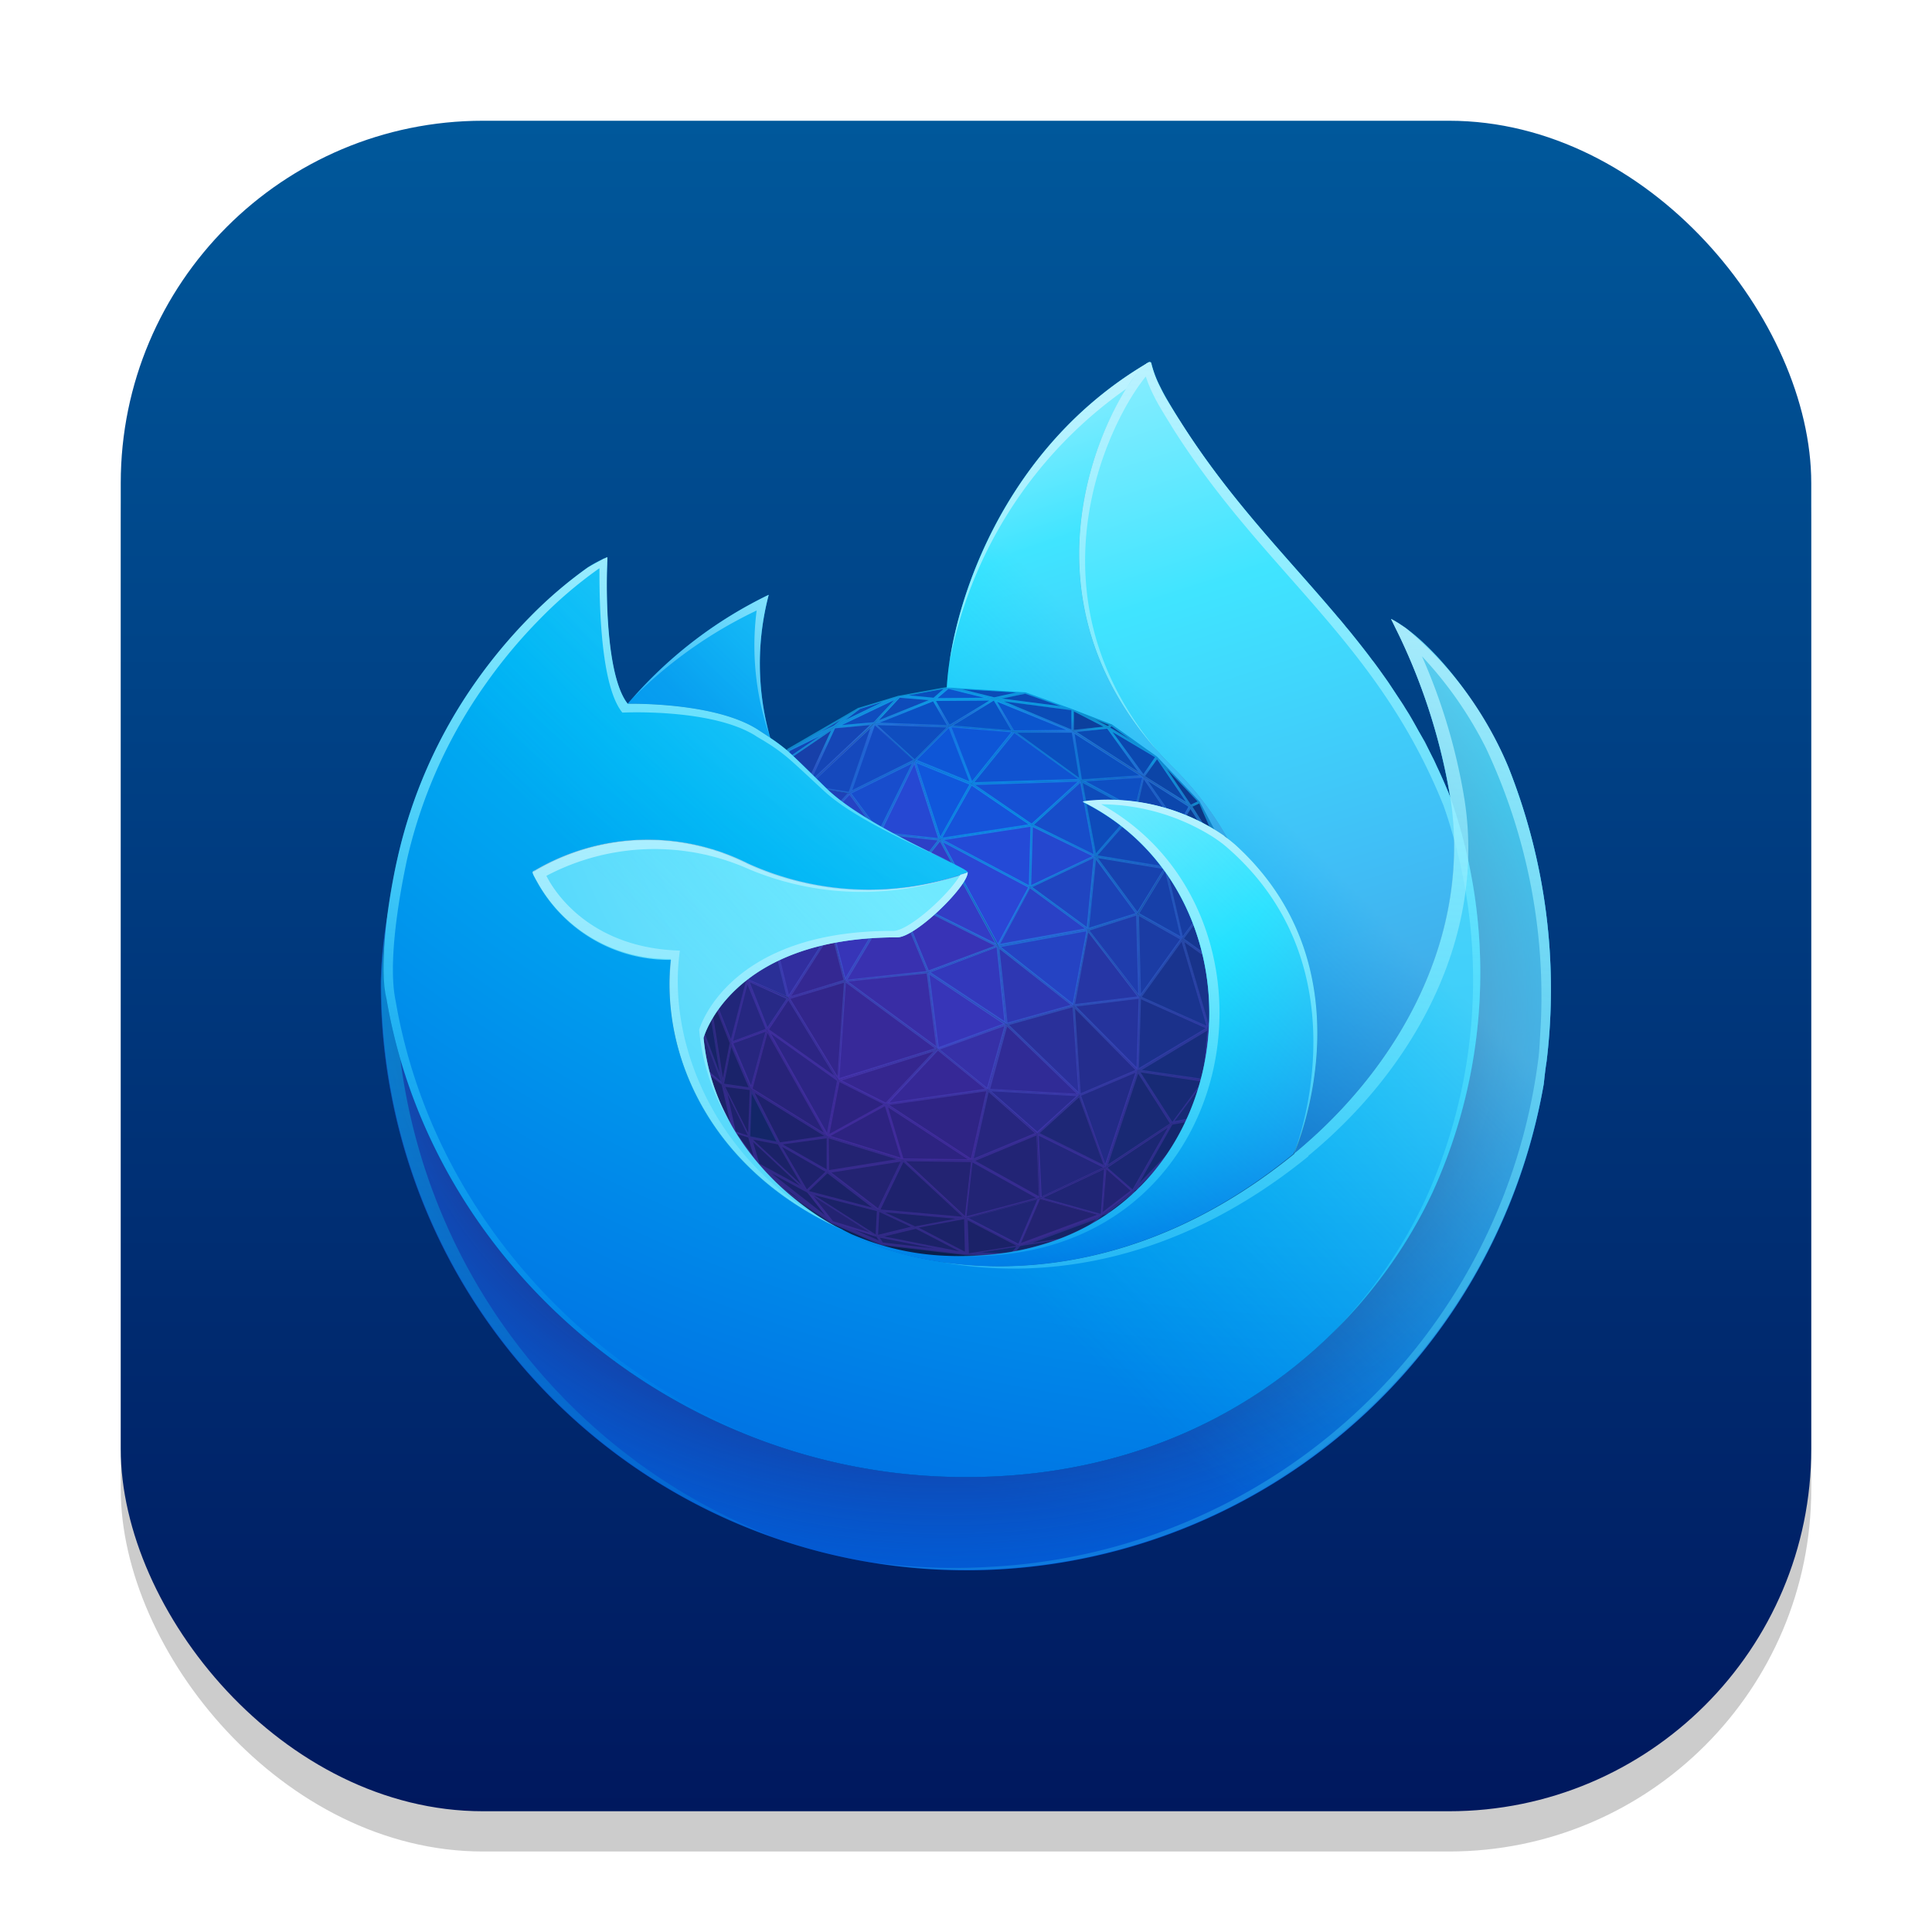 <?xml version="1.0" encoding="UTF-8" standalone="no"?>
<!-- Created with Inkscape (http://www.inkscape.org/) -->

<svg
   width="48"
   height="48"
   viewBox="0 0 48 48"
   version="1.1"
   id="svg1"
   inkscape:version="1.4.2 (ebf0e940d0, 2025-05-08)"
   sodipodi:docname="firefox-developer-icon.svg"
   xmlns:inkscape="http://www.inkscape.org/namespaces/inkscape"
   xmlns:sodipodi="http://sodipodi.sourceforge.net/DTD/sodipodi-0.dtd"
   xmlns:xlink="http://www.w3.org/1999/xlink"
   xmlns="http://www.w3.org/2000/svg"
   xmlns:svg="http://www.w3.org/2000/svg">
  <sodipodi:namedview
     id="namedview1"
     pagecolor="#ffffff"
     bordercolor="#000000"
     borderopacity="0.25"
     inkscape:showpageshadow="2"
     inkscape:pageopacity="0.0"
     inkscape:pagecheckerboard="0"
     inkscape:deskcolor="#d1d1d1"
     inkscape:document-units="px"
     inkscape:zoom="16.5625"
     inkscape:cx="24"
     inkscape:cy="24"
     inkscape:window-width="1920"
     inkscape:window-height="1010"
     inkscape:window-x="0"
     inkscape:window-y="0"
     inkscape:window-maximized="1"
     inkscape:current-layer="svg1" />
  <defs
     id="defs1">
    <linearGradient
       id="linearGradient1"
       inkscape:collect="always">
      <stop
         style="stop-color:#00185e;stop-opacity:1;"
         offset="0"
         id="stop1" />
      <stop
         style="stop-color:#00589b;stop-opacity:1;"
         offset="1"
         id="stop2" />
    </linearGradient>
    <linearGradient
       inkscape:collect="always"
       xlink:href="#linearGradient1"
       id="linearGradient2"
       x1="16"
       y1="30"
       x2="16"
       y2="2"
       gradientUnits="userSpaceOnUse"
       gradientTransform="scale(1.5)" />
    <radialGradient
       cx="42.067"
       cy="30.945"
       r="22.655"
       id="a-71"
       gradientTransform="matrix(0.038,0,0,0.038,0.614,0.661)"
       fx="42.067"
       fy="30.945"
       gradientUnits="userSpaceOnUse">
      <stop
         stop-color="#0DF"
         stop-opacity=".4"
         offset="10%"
         id="stop4593" />
      <stop
         stop-color="#7542E5"
         stop-opacity=".25"
         offset="90%"
         id="stop4595" />
    </radialGradient>
    <radialGradient
       cx="39.892"
       cy="41.404"
       fx="39.802"
       fy="41.404"
       r="19.257"
       id="b-4"
       gradientTransform="matrix(0.038,0,0,0.038,0.614,0.661)"
       gradientUnits="userSpaceOnUse">
      <stop
         stop-color="#7542E5"
         stop-opacity="0"
         offset="91%"
         id="stop4598" />
      <stop
         stop-color="#0DF"
         stop-opacity=".4"
         offset="100%"
         id="stop4600" />
    </radialGradient>
    <radialGradient
       cx="61.2"
       cy="9.81"
       fx="61.2"
       fy="9.81"
       r="89.403"
       gradientTransform="matrix(0.042,0,0,0.034,0.614,0.661)"
       id="c-2"
       gradientUnits="userSpaceOnUse">
      <stop
         stop-color="#80EBFF"
         offset="0%"
         id="stop4603" />
      <stop
         stop-color="#0DF"
         offset="26%"
         id="stop4605" />
      <stop
         stop-color="#0090ED"
         offset="53%"
         id="stop4607" />
      <stop
         stop-color="#0060DF"
         offset="86%"
         id="stop4609" />
    </radialGradient>
    <radialGradient
       cx="34.47"
       cy="46.829"
       fx="34.659"
       fy="46.829"
       r="89.403"
       gradientTransform="matrix(0.042,0,0,0.034,0.614,0.661)"
       id="d-8"
       gradientUnits="userSpaceOnUse">
      <stop
         stop-color="#321C64"
         stop-opacity=".8"
         offset="30%"
         id="stop4612" />
      <stop
         stop-color="#212F83"
         stop-opacity=".5"
         offset="37%"
         id="stop4614" />
      <stop
         stop-color="#0A47AC"
         stop-opacity=".14"
         offset="48%"
         id="stop4616" />
      <stop
         stop-color="#0250BB"
         stop-opacity="0"
         offset="53%"
         id="stop4618" />
    </radialGradient>
    <radialGradient
       cx="61.192"
       cy="-19.16"
       r="139.74"
       gradientTransform="matrix(0.041,0,0,0.034,0.614,0.661)"
       id="e-4"
       fx="61.192"
       fy="-19.16"
       gradientUnits="userSpaceOnUse">
      <stop
         stop-color="#80EBFF"
         offset="0%"
         id="stop4621" />
      <stop
         stop-color="#00B3F4"
         offset="47%"
         id="stop4623" />
      <stop
         stop-color="#0060DF"
         offset="84%"
         id="stop4625" />
      <stop
         stop-color="#592ACB"
         offset="100%"
         id="stop4627" />
    </radialGradient>
    <linearGradient
       x1="84.163"
       y1="-3.604"
       x2="91.018"
       y2="41.136"
       id="f-3"
       gradientTransform="matrix(0.026,0,0,0.055,0.614,0.661)"
       gradientUnits="userSpaceOnUse">
      <stop
         stop-color="#AAF2FF"
         offset="0%"
         id="stop4518" />
      <stop
         stop-color="#0DF"
         offset="29%"
         id="stop4520" />
      <stop
         stop-color="#0090ED"
         offset="61%"
         id="stop4522" />
      <stop
         stop-color="#0250BB"
         offset="89%"
         id="stop4524" />
    </linearGradient>
    <linearGradient
       x1="59.667"
       y1="0.008"
       x2="65.723"
       y2="30.05"
       id="g-5"
       gradientTransform="matrix(0.029,0,0,0.049,0.614,0.661)"
       gradientUnits="userSpaceOnUse">
      <stop
         stop-color="#AAF2FF"
         offset="0%"
         id="stop4527" />
      <stop
         stop-color="#0DF"
         offset="29%"
         id="stop4529" />
      <stop
         stop-color="#0090ED"
         offset="74%"
         id="stop4531" />
      <stop
         stop-color="#0250BB"
         offset="100%"
         id="stop4533" />
    </linearGradient>
    <radialGradient
       cx="37.3"
       cy="5.563"
       fx="37.3"
       fy="5.563"
       r="28.381"
       gradientTransform="matrix(0.038,0,0,0.038,0.614,0.661)"
       id="h-5"
       gradientUnits="userSpaceOnUse">
      <stop
         stop-color="#0DF"
         offset="0%"
         id="stop4630" />
      <stop
         stop-color="#0090ED"
         offset="82%"
         id="stop4632" />
    </radialGradient>
    <radialGradient
       cx="52.951"
       cy="21.181"
       fx="52.951"
       fy="21.181"
       r="85.36"
       gradientTransform="matrix(0.04,0,0,0.036,0.614,0.661)"
       id="i-8"
       gradientUnits="userSpaceOnUse">
      <stop
         stop-color="#80EBFF"
         offset="29%"
         id="stop4635" />
      <stop
         stop-color="#00B3F4"
         offset="100%"
         id="stop4637" />
    </radialGradient>
    <radialGradient
       cx="36.139"
       cy="15.884"
       fx="36.139"
       fy="15.884"
       r="71.747"
       gradientTransform="matrix(0.038,0,0,0.037,0.614,0.661)"
       id="j-8"
       gradientUnits="userSpaceOnUse">
      <stop
         stop-color="#AAF2FF"
         offset="18%"
         id="stop4640" />
      <stop
         stop-color="#0DF"
         offset="43%"
         id="stop4642" />
      <stop
         stop-color="#0060DF"
         offset="69%"
         id="stop4644" />
    </radialGradient>
    <linearGradient
       x1="68.992"
       y1="11.815"
       x2="17.022"
       y2="66.148"
       id="k-8"
       gradientTransform="matrix(0.037,0,0,0.038,0.614,0.661)"
       gradientUnits="userSpaceOnUse">
      <stop
         stop-color="#80EBFF"
         stop-opacity=".5"
         offset="24%"
         id="stop4536" />
      <stop
         stop-color="#0DF"
         stop-opacity="0"
         offset="70%"
         id="stop4538" />
    </linearGradient>
    <linearGradient
       x1="32.206"
       y1="33.09"
       x2="25.121"
       y2="60.567"
       id="l-9"
       gradientTransform="matrix(0.039,0,0,0.036,0.614,0.661)"
       gradientUnits="userSpaceOnUse">
      <stop
         stop-color="#BFF3FF"
         stop-opacity=".9"
         offset="0%"
         id="stop4541" />
      <stop
         stop-color="#80EBFF"
         stop-opacity=".5"
         offset="100%"
         id="stop4543" />
    </linearGradient>
    <linearGradient
       x1="95.009"
       y1="-0.824"
       x2="93.769"
       y2="57.468"
       id="m"
       gradientTransform="matrix(0.024,0,0,0.058,0.614,0.661)"
       gradientUnits="userSpaceOnUse">
      <stop
         stop-color="#BFF3FF"
         offset="0%"
         id="stop4546" />
      <stop
         stop-color="#0DF"
         stop-opacity="0"
         offset="100%"
         id="stop4548" />
    </linearGradient>
    <linearGradient
       x1="56.137"
       y1="-0.637"
       x2="55.329"
       y2="23.111"
       id="n"
       gradientTransform="matrix(0.031,0,0,0.046,0.614,0.661)"
       gradientUnits="userSpaceOnUse">
      <stop
         stop-color="#BFF3FF"
         offset="0%"
         id="stop4551" />
      <stop
         stop-color="#AAF2FF"
         stop-opacity=".5"
         offset="100%"
         id="stop4553" />
    </linearGradient>
    <linearGradient
       x1="58.333"
       y1="25.309"
       x2="56.716"
       y2="64.108"
       id="o"
       gradientTransform="matrix(0.033,0,0,0.042,0.614,0.661)"
       gradientUnits="userSpaceOnUse">
      <stop
         stop-color="#BFF3FF"
         offset="0%"
         id="stop4556" />
      <stop
         stop-color="#0DF"
         stop-opacity="0"
         offset="100%"
         id="stop4558" />
    </linearGradient>
    <linearGradient
       x1="23.729"
       y1="33.093"
       x2="25.866"
       y2="66.491"
       id="p"
       gradientTransform="matrix(0.04,0,0,0.035,0.614,0.661)"
       gradientUnits="userSpaceOnUse">
      <stop
         stop-color="#BFF3FF"
         stop-opacity=".8"
         offset="0%"
         id="stop4561" />
      <stop
         stop-color="#80EBFF"
         stop-opacity=".2"
         offset="100%"
         id="stop4563" />
    </linearGradient>
    <linearGradient
       x1="29.195"
       y1="12.975"
       x2="20.564"
       y2="26.988"
       id="q"
       gradientTransform="matrix(0.037,0,0,0.038,0.614,0.661)"
       gradientUnits="userSpaceOnUse">
      <stop
         stop-color="#BFF3FF"
         stop-opacity=".8"
         offset="0%"
         id="stop4566" />
      <stop
         stop-color="#80EBFF"
         stop-opacity=".2"
         offset="100%"
         id="stop4568" />
    </linearGradient>
    <linearGradient
       x1="18.502"
       y1="29.406"
       x2="16.875"
       y2="74.325"
       id="r"
       gradientTransform="matrix(0.03,0,0,0.047,0.614,0.661)"
       gradientUnits="userSpaceOnUse">
      <stop
         stop-color="#0DF"
         stop-opacity=".4"
         offset="0%"
         id="stop4571" />
      <stop
         stop-color="#0DF"
         stop-opacity="0"
         offset="100%"
         id="stop4573" />
    </linearGradient>
    <linearGradient
       x1="25.578"
       y1="4.555"
       x2="25.578"
       y2="57.368"
       id="s"
       gradientTransform="matrix(0.03,0,0,0.047,0.614,0.661)"
       gradientUnits="userSpaceOnUse">
      <stop
         stop-color="#BFF3FF"
         offset="0%"
         id="stop4576" />
      <stop
         stop-color="#0DF"
         stop-opacity="0"
         offset="100%"
         id="stop4578" />
    </linearGradient>
    <linearGradient
       x1="68.299"
       y1="12.778"
       x2="65.108"
       y2="89.877"
       id="t"
       gradientTransform="matrix(0.032,0,0,0.044,0.614,0.661)"
       gradientUnits="userSpaceOnUse">
      <stop
         stop-color="#BFF3FF"
         stop-opacity=".8"
         offset="0%"
         id="stop4581" />
      <stop
         stop-color="#0DF"
         stop-opacity="0"
         offset="100%"
         id="stop4583" />
    </linearGradient>
  </defs>
  <rect
     style="opacity:0.2;fill:#000000;stroke-width:2.625"
     id="rect1"
     width="42"
     height="42"
     x="3"
     y="4"
     ry="9" />
  <rect
     style="fill:url(#linearGradient2);stroke-width:1.5"
     id="rect2"
     width="42"
     height="42"
     x="3"
     y="3"
     ry="9" />
  <g
     id="g695"
     transform="matrix(9.988,0,0,9.988,2.858,2.393)">
    <path
       d="m 1.454,2.412 0.092,0.254 0.138,0.186 0.323,0.062 0.155,0.013 0.264,-0.066 0.114,-0.109 z"
       id="path4649"
       inkscape:connector-curvature="0"
       style="fill:#09204d;stroke-width:0.038" />
    <path
       d="M 2.823,2.037 2.79,1.93 2.698,1.755 2.592,1.643 2.48,1.563 2.382,1.525 2.265,1.483 2.072,1.471 1.95,1.493 1.851,1.523 1.675,1.626 1.565,1.749 1.463,1.914 l -0.04,0.14 -0.007,0.213 0.038,0.145 0.084,0.165 0.059,0.08 0.082,0.075 0.102,0.069 0.126,0.055 0.211,0.025 0.11,0.003 0.163,-0.046 0.146,-0.08 0.094,-0.08 0.073,-0.087 0.103,-0.201 0.023,-0.138 z"
       id="path4651"
       inkscape:connector-curvature="0"
       style="fill:#09204d;stroke-width:0.038" />
    <path
       d="m 2.075,1.567 -0.086,0.086 0.141,0.057 0.105,-0.13 z"
       id="path4653"
       inkscape:connector-curvature="0"
       style="fill:#0e56d7;stroke-width:0.038" />
    <path
       d="M 2.13,1.71 2.403,1.702 2.235,1.58 Z"
       id="path4655"
       inkscape:connector-curvature="0"
       style="fill:#1053d1;stroke-width:0.038" />
    <path
       d="m 2.382,1.579 -0.148,9.01e-4 0.168,0.122 0.155,-0.01 z"
       id="path4657"
       inkscape:connector-curvature="0"
       style="fill:#0b4fbf;stroke-width:0.038" />
    <path
       d="M 2.558,1.692 2.47,1.57 2.592,1.643 Z"
       id="path4659"
       inkscape:connector-curvature="0"
       style="fill:#0b48b0;stroke-width:0.038" />
    <path
       d="m 2.675,1.766 -0.117,-0.075 0.034,-0.049 z"
       id="path4661"
       inkscape:connector-curvature="0"
       style="fill:#0c45a7;stroke-width:0.038" />
    <path
       d="m 2.558,1.692 -0.02,0.083 0.107,0.043 z"
       id="path4663"
       inkscape:connector-curvature="0"
       style="fill:#0f46af;stroke-width:0.038" />
    <path
       d="m 2.558,1.692 0.117,0.075 -0.03,0.052 z"
       id="path4665"
       inkscape:connector-curvature="0"
       style="fill:#0c47ad;stroke-width:0.038" />
    <path
       d="m 2.403,1.702 0.155,-0.01 -0.02,0.083 z"
       id="path4667"
       inkscape:connector-curvature="0"
       style="fill:#0e4fc3;stroke-width:0.038" />
    <path
       d="m 2.403,1.702 -0.123,0.111 0.158,0.077 z"
       id="path4669"
       inkscape:connector-curvature="0"
       style="fill:#174dca;stroke-width:0.038" />
    <path
       d="m 2.13,1.71 0.273,-0.008 -0.123,0.111 z"
       id="path4671"
       inkscape:connector-curvature="0"
       style="fill:#1650d4;stroke-width:0.038" />
    <path
       d="m 2.538,1.775 0.074,0.144 0.033,-0.101 z"
       id="path4673"
       inkscape:connector-curvature="0"
       style="fill:#1246b2;stroke-width:0.038" />
    <path
       d="m 2.613,1.919 0.033,-0.101 0.078,0.185 z"
       id="path4675"
       inkscape:connector-curvature="0"
       style="fill:#133ea1;stroke-width:0.038" />
    <path
       d="m 2.645,1.818 0.119,0.087 -0.041,0.098 z"
       id="path4677"
       inkscape:connector-curvature="0"
       style="fill:#103d98;stroke-width:0.038" />
    <path
       d="m 2.675,1.766 0.023,-0.011 0.066,0.15 z"
       id="path4679"
       inkscape:connector-curvature="0"
       style="fill:#0b3785;stroke-width:0.038" />
    <path
       d="M 2.764,1.905 2.79,1.93 2.698,1.755 Z"
       id="path4681"
       inkscape:connector-curvature="0"
       style="fill:#0b3685;stroke-width:0.038" />
    <path
       d="M 2.764,1.905 2.675,1.766 2.645,1.818 Z M 2.592,1.643 l 0.083,0.123 0.023,-0.011 z"
       id="path4683"
       inkscape:connector-curvature="0"
       style="fill:#0c3b91;stroke-width:0.038" />
    <path
       d="m 2.817,2.121 -0.026,-0.191 0.032,0.107 -0.006,0.084 z"
       id="path4685"
       inkscape:connector-curvature="0"
       style="fill:#0b3279;stroke-width:0.038" />
    <path
       d="M 2.764,1.905 2.817,2.121 2.79,1.93 Z"
       id="path4687"
       inkscape:connector-curvature="0"
       style="fill:#0f388d;stroke-width:0.038" />
    <path
       d="M 2.723,2.003 2.817,2.121 2.764,1.905 Z"
       id="path4689"
       inkscape:connector-curvature="0"
       style="fill:#0d3481;stroke-width:0.038" />
    <path
       d="m 2.816,2.121 0.006,-0.084 0.006,0.215 -0.012,-0.131 z"
       id="path4691"
       inkscape:connector-curvature="0"
       style="fill:#0b2e71;stroke-width:0.038" />
    <path
       d="M 2.801,2.291 2.829,2.252 2.817,2.121 Z"
       id="path4693"
       inkscape:connector-curvature="0"
       style="fill:#0e2f77;stroke-width:0.038" />
    <path
       d="m 2.807,2.39 -0.022,0.011 0.045,-0.149 z"
       id="path4695"
       inkscape:connector-curvature="0"
       style="fill:#0e2969;stroke-width:0.038" />
    <path
       d="m 2.784,2.401 0.045,-0.149 -0.028,0.039 z"
       id="path4697"
       inkscape:connector-curvature="0"
       style="fill:#0c2a69;stroke-width:0.038" />
    <path
       d="m 2.801,2.291 0.016,-0.17 -0.048,0.057 z"
       id="path4699"
       inkscape:connector-curvature="0"
       style="fill:#123180;stroke-width:0.038" />
    <path
       d="m 2.784,2.401 0.017,-0.11 -0.093,0.156 z"
       id="path4701"
       inkscape:connector-curvature="0"
       style="fill:#112b70;stroke-width:0.038" />
    <path
       d="m 2.723,2.003 0.094,0.118 -0.048,0.057 z"
       id="path4703"
       inkscape:connector-curvature="0"
       style="fill:#12378c;stroke-width:0.038" />
    <path
       d="M 2.801,2.291 2.769,2.178 2.72,2.317 Z"
       id="path4705"
       inkscape:connector-curvature="0"
       style="fill:#122e7b;stroke-width:0.038" />
    <path
       d="M 2.704,2.591 2.784,2.401 2.709,2.54 Z"
       id="path4707"
       inkscape:connector-curvature="0"
       style="fill:#11296c;stroke-width:0.038" />
    <path
       d="M 2.709,2.54 2.784,2.401 2.708,2.447 Z"
       id="path4709"
       inkscape:connector-curvature="0"
       style="fill:#142a72;stroke-width:0.038" />
    <path
       d="m 2.784,2.401 -0.08,0.19 0.103,-0.201 z m -0.153,0.277 0.073,-0.087 0.005,-0.052 z m -0.094,0.08 0.094,-0.08 -0.099,0.046 z"
       id="path4711"
       inkscape:connector-curvature="0"
       style="fill:#112768;stroke-width:0.038" />
    <path
       d="m 1.99,2.814 -0.095,0.023 0.003,-0.066 z"
       id="path4713"
       inkscape:connector-curvature="0"
       style="fill:#1c226a;stroke-width:0.038" />
    <path
       d="m 1.463,1.914 0.026,-0.01 -0.066,0.15 z"
       id="path4715"
       inkscape:connector-curvature="0"
       style="fill:#182b7a;stroke-width:0.038" />
    <path
       d="m 1.423,2.054 0.05,-0.009 0.016,-0.141 z"
       id="path4717"
       inkscape:connector-curvature="0"
       style="fill:#1f308d;stroke-width:0.038" />
    <path
       d="m 1.426,2.234 -0.003,-0.18 0.05,-0.009 z"
       id="path4719"
       inkscape:connector-curvature="0"
       style="fill:#1e2b7f;stroke-width:0.038" />
    <path
       d="m 2.538,1.775 -0.101,0.115 0.175,0.029 z M 1.661,1.657 1.789,1.569 1.675,1.626 Z"
       id="path4721"
       inkscape:connector-curvature="0"
       style="fill:#1346b5;stroke-width:0.038" />
    <path
       d="M 1.675,1.626 1.851,1.523 1.789,1.569 1.675,1.626"
       id="path4723"
       inkscape:connector-curvature="0"
       style="fill:#1244ac;stroke-width:0.038" />
    <path
       d="m 1.789,1.569 0.161,-0.077 -0.099,0.031 z"
       id="path4725"
       inkscape:connector-curvature="0"
       style="fill:#0e4ab6;stroke-width:0.038" />
    <path
       d="m 2.403,1.702 0.035,0.188 0.101,-0.115 z m -0.515,-0.142 0.15,-0.06 -0.087,-0.008 z"
       id="path4727"
       inkscape:connector-curvature="0"
       style="fill:#0e4bba;stroke-width:0.038" />
    <path
       d="m 2.072,1.471 -0.122,0.022 0.087,0.008 z"
       id="path4729"
       inkscape:connector-curvature="0"
       style="fill:#0a4ebc;stroke-width:0.038" />
    <path
       d="m 2.187,1.499 -0.15,0.001 0.035,-0.03"
       id="path4731"
       inkscape:connector-curvature="0"
       style="fill:#0c54cc;stroke-width:0.038" />
    <path
       d="m 2.47,1.57 -0.087,0.009 0.176,0.113 z M 2.187,1.499 2.382,1.525 2.265,1.483 Z"
       id="path4733"
       inkscape:connector-curvature="0"
       style="fill:#0b4bb4;stroke-width:0.038" />
    <path
       d="m 2.47,1.57 -0.088,-0.045 0.098,0.038 z"
       id="path4735"
       inkscape:connector-curvature="0"
       style="fill:#0c3889;stroke-width:0.038" />
    <path
       d="m 1.454,2.412 0.058,0.047 -0.085,-0.225 z m 0.796,0.448 0.051,-0.119 -0.185,0.05 z m 0.051,-0.119 0.154,0.043 0.009,-0.119 z"
       id="path4737"
       inkscape:connector-curvature="0"
       style="fill:#202575;stroke-width:0.038" />
    <path
       d="m 2.532,2.724 -0.068,-0.059 0.164,-0.109 z"
       id="path4739"
       inkscape:connector-curvature="0"
       style="fill:#1b2773;stroke-width:0.038" />
    <path
       d="m 2.628,2.555 -0.096,0.169 0.099,-0.046 0.078,-0.138 z"
       id="path4741"
       inkscape:connector-curvature="0"
       style="fill:#15276d;stroke-width:0.038" />
    <path
       d="m 2.48,1.563 -0.01,0.007 0.122,0.073 z m -0.097,0.016 0.087,-0.009 -0.088,-0.045 z"
       id="path4743"
       inkscape:connector-curvature="0"
       style="fill:#0c409d;stroke-width:0.038" />
    <path
       d="m 2.072,1.471 0.115,0.028 0.078,-0.016 z m 0.31,0.054 -0.195,-0.026 0.196,0.08 z"
       id="path4745"
       inkscape:connector-curvature="0"
       style="fill:#0b4cb7;stroke-width:0.038" />
    <path
       d="m 2.187,1.499 0.048,0.081 0.148,-9.01e-4 z"
       id="path4747"
       inkscape:connector-curvature="0"
       style="fill:#0b55ce;stroke-width:0.038" />
    <path
       d="m 2.187,1.499 0.048,0.081 -0.159,-0.013 z"
       id="path4749"
       inkscape:connector-curvature="0"
       style="fill:#0a52c5;stroke-width:0.038" />
    <path
       d="m 2.037,1.5 0.038,0.067 0.112,-0.068 z"
       id="path4751"
       inkscape:connector-curvature="0"
       style="fill:#0951c4;stroke-width:0.038" />
    <path
       d="m 1.887,1.56 0.15,-0.06 0.038,0.067 z"
       id="path4753"
       inkscape:connector-curvature="0"
       style="fill:#0b50c4;stroke-width:0.038" />
    <path
       d="m 1.789,1.569 0.098,-0.009 0.063,-0.068 z m 0.098,-0.009 0.102,0.093 0.086,-0.086 z"
       id="path4755"
       inkscape:connector-curvature="0"
       style="fill:#0f4dbf;stroke-width:0.038" />
    <path
       d="M 1.887,1.56 1.722,1.716 1.789,1.569 Z"
       id="path4757"
       inkscape:connector-curvature="0"
       style="fill:#1546b6;stroke-width:0.038" />
    <path
       d="m 1.722,1.716 0.106,0.018 0.06,-0.173 z"
       id="path4759"
       inkscape:connector-curvature="0"
       style="fill:#1549bd;stroke-width:0.038" />
    <path
       d="m 1.827,1.733 0.06,-0.173 0.102,0.093 z"
       id="path4761"
       inkscape:connector-curvature="0"
       style="fill:#144bc3;stroke-width:0.038" />
    <path
       d="m 1.565,1.749 0.006,0.062 0.09,-0.154 z"
       id="path4763"
       inkscape:connector-curvature="0"
       style="fill:#173794;stroke-width:0.038" />
    <path
       d="m 1.489,1.904 0.075,-0.155 0.006,0.062 z"
       id="path4765"
       inkscape:connector-curvature="0"
       style="fill:#192f84;stroke-width:0.038" />
    <path
       d="m 1.571,1.811 0.09,-0.154 0.061,0.058 z"
       id="path4767"
       inkscape:connector-curvature="0"
       style="fill:#1a389b;stroke-width:0.038" />
    <path
       d="m 1.566,1.945 0.005,-0.134 -0.082,0.093 z"
       id="path4769"
       inkscape:connector-curvature="0"
       style="fill:#1d3089;stroke-width:0.038" />
    <path
       d="m 1.566,1.945 0.005,-0.134 0.106,0.086 z"
       id="path4771"
       inkscape:connector-curvature="0"
       style="fill:#1e389f;stroke-width:0.038" />
    <path
       d="m 1.677,1.898 0.044,-0.182 -0.151,0.096 z"
       id="path4773"
       inkscape:connector-curvature="0"
       style="fill:#1c40af;stroke-width:0.038" />
    <path
       d="m 1.677,1.898 0.044,-0.182 0.106,0.018 z"
       id="path4775"
       inkscape:connector-curvature="0"
       style="fill:#1e41b7;stroke-width:0.038" />
    <path
       d="m 1.473,2.045 0.016,-0.141 0.076,0.041 z"
       id="path4777"
       inkscape:connector-curvature="0"
       style="fill:#192c7d;stroke-width:0.038" />
    <path
       d="m 2.25,2.86 0.142,-0.022 0.063,-0.054 z m -0.834,-0.593 0.01,-0.033 -0.003,-0.18 z m 0.057,-0.222 -0.047,0.189 0.085,0.225 -0.042,-0.261 z"
       id="path4779"
       inkscape:connector-curvature="0"
       style="fill:#162467;stroke-width:0.038" />
    <path
       d="m 1.512,2.46 0.07,0.01 -0.049,-0.115 z"
       id="path4781"
       inkscape:connector-curvature="0"
       style="fill:#1a236a;stroke-width:0.038" />
    <path
       d="m 2.532,2.724 -0.077,0.06 -0.063,0.054 0.146,-0.08 z m -0.414,0.157 0.11,0.003 0.163,-0.046 -0.142,0.022 z M 1.577,2.59 1.651,2.604 1.582,2.469 Z"
       id="path4783"
       inkscape:connector-curvature="0"
       style="fill:#132668;stroke-width:0.038" />
    <path
       d="M 1.898,2.771 1.773,2.675 1.721,2.725 1.895,2.837 Z M 1.454,2.412 1.538,2.577 1.512,2.46 Z M 1.416,2.267 1.454,2.412 1.426,2.234 Z M 2.116,2.79 1.898,2.771 1.99,2.814 1.895,2.837 1.781,2.802 1.907,2.856 2.118,2.881 2.25,2.86 Z M 1.582,2.469 1.512,2.46 1.577,2.59 Z M 1.47,2.198 1.512,2.46 1.533,2.354 Z m 0.181,0.406 -0.074,-0.014 -0.039,-0.013 0.059,0.08 0.082,0.075 0.102,0.069 -0.06,-0.077 z"
       id="path4785"
       inkscape:connector-curvature="0"
       style="fill:#1b2268;stroke-width:0.038" />
    <path
       d="M 1.473,2.045 1.573,2.198 1.566,1.945 Z"
       id="path4787"
       inkscape:connector-curvature="0"
       style="fill:#212a81;stroke-width:0.038" />
    <path
       d="m 1.47,2.198 0.063,0.156 0.04,-0.156 z"
       id="path4789"
       inkscape:connector-curvature="0"
       style="fill:#21267a;stroke-width:0.038" />
    <path
       d="m 1.533,2.354 0.04,-0.156 0.05,0.123 z"
       id="path4791"
       inkscape:connector-curvature="0"
       style="fill:#262781;stroke-width:0.038" />
    <path
       d="M 1.582,2.469 1.772,2.587 1.622,2.322 Z"
       id="path4793"
       inkscape:connector-curvature="0"
       style="fill:#272379;stroke-width:0.038" />
    <path
       d="m 1.538,2.577 0.039,0.013 -0.066,-0.131 z m 0.42,0.068 -0.06,0.126 0.217,0.02 z M 1.582,2.469 1.651,2.605 1.721,2.725 1.773,2.675 1.772,2.587 Z"
       id="path4795"
       inkscape:connector-curvature="0"
       style="fill:#1e226d;stroke-width:0.038" />
    <path
       d="m 2.464,2.664 -0.009,0.119 0.077,-0.06 z m -0.333,-0.017 -0.016,0.143 0.185,-0.05 -0.007,-0.161 z"
       id="path4797"
       inkscape:connector-curvature="0"
       style="fill:#222475;stroke-width:0.038" />
    <path
       d="M 1.47,2.198 H 1.573 L 1.473,2.045 Z m 0.824,0.381 0.007,0.161 0.164,-0.077 z"
       id="path4799"
       inkscape:connector-curvature="0"
       style="fill:#23277d;stroke-width:0.038" />
    <path
       d="m 2.294,2.58 0.105,-0.095 0.065,0.18 z"
       id="path4801"
       inkscape:connector-curvature="0"
       style="fill:#1e2776;stroke-width:0.038" />
    <path
       d="M 2.464,2.664 2.544,2.423 2.399,2.484 Z"
       id="path4803"
       inkscape:connector-curvature="0"
       style="fill:#222b86;stroke-width:0.038" />
    <path
       d="M 2.628,2.555 2.464,2.664 2.544,2.423 Z"
       id="path4805"
       inkscape:connector-curvature="0"
       style="fill:#192974;stroke-width:0.038" />
    <path
       d="m 2.708,2.447 -0.165,-0.024 0.085,0.132 0.081,-0.015 z"
       id="path4807"
       inkscape:connector-curvature="0"
       style="fill:#172a75;stroke-width:0.038" />
    <path
       d="M 2.72,2.317 2.544,2.423 2.708,2.447 2.801,2.291 Z"
       id="path4809"
       inkscape:connector-curvature="0"
       style="fill:#172d7d;stroke-width:0.038" />
    <path
       d="M 1.489,1.904 1.565,1.749 1.463,1.914 Z m 1.165,0.192 0.066,0.221 0.049,-0.14 z"
       id="path4811"
       inkscape:connector-curvature="0"
       style="fill:#18338a;stroke-width:0.038" />
    <path
       d="M 2.769,2.178 2.723,2.003 2.654,2.096 Z"
       id="path4813"
       inkscape:connector-curvature="0"
       style="fill:#153791;stroke-width:0.038" />
    <path
       d="M 2.544,2.423 2.72,2.317 2.549,2.241 Z"
       id="path4815"
       inkscape:connector-curvature="0"
       style="fill:#1b318b;stroke-width:0.038" />
    <path
       d="M 2.544,2.423 2.384,2.262 2.399,2.484 Z"
       id="path4817"
       inkscape:connector-curvature="0"
       style="fill:#242d8d;stroke-width:0.038" />
    <path
       d="M 2.294,2.58 2.171,2.471 2.399,2.484 Z"
       id="path4819"
       inkscape:connector-curvature="0"
       style="fill:#2a2b8f;stroke-width:0.038" />
    <path
       d="m 1.582,2.469 0.04,-0.148 -0.09,0.033 z m 0.589,0.002 -0.04,0.176 0.162,-0.067 z"
       id="path4821"
       inkscape:connector-curvature="0"
       style="fill:#27267f;stroke-width:0.038" />
    <path
       d="m 1.917,2.507 -0.118,-0.06 -0.027,0.14 0.186,0.058 0.173,0.002 z"
       id="path4823"
       inkscape:connector-curvature="0"
       style="fill:#2d2381;stroke-width:0.038" />
    <path
       d="M 2.131,2.647 2.171,2.471 1.917,2.507 Z"
       id="path4825"
       inkscape:connector-curvature="0"
       style="fill:#2f2485;stroke-width:0.038" />
    <path
       d="M 1.573,2.198 1.624,2.036 1.566,1.945 Z"
       id="path4827"
       inkscape:connector-curvature="0"
       style="fill:#233196;stroke-width:0.038" />
    <path
       d="M 1.677,1.898 1.901,1.832 1.783,2.074 Z"
       id="path4829"
       inkscape:connector-curvature="0"
       style="fill:#293cb7;stroke-width:0.038" />
    <path
       d="M 2.544,2.423 2.384,2.262 2.549,2.241 Z"
       id="path4831"
       inkscape:connector-curvature="0"
       style="fill:#25339c;stroke-width:0.038" />
    <path
       d="M 2.72,2.317 2.654,2.096 2.549,2.241 Z"
       id="path4833"
       inkscape:connector-curvature="0"
       style="fill:#19348f;stroke-width:0.038" />
    <path
       d="M 2.399,2.484 2.217,2.308 2.384,2.262 Z"
       id="path4835"
       inkscape:connector-curvature="0"
       style="fill:#2a309a;stroke-width:0.038" />
    <path
       d="M 2.171,2.471 2.399,2.484 2.217,2.308 Z"
       id="path4837"
       inkscape:connector-curvature="0"
       style="fill:#302b96;stroke-width:0.038" />
    <path
       d="M 2.171,2.471 2.046,2.369 2.217,2.308 Z"
       id="path4839"
       inkscape:connector-curvature="0"
       style="fill:#3630a7;stroke-width:0.038" />
    <path
       d="M 1.661,1.657 1.675,1.626 1.565,1.749 Z m 0.952,0.262 0.041,0.177 0.069,-0.093 z"
       id="path4841"
       inkscape:connector-curvature="0"
       style="fill:#173da2;stroke-width:0.038" />
    <path
       d="M 1.677,1.898 1.783,2.074 1.624,2.036 Z"
       id="path4843"
       inkscape:connector-curvature="0"
       style="fill:#2a36a8;stroke-width:0.038" />
    <path
       d="M 1.624,2.036 1.783,2.074 1.675,2.243 Z"
       id="path4845"
       inkscape:connector-curvature="0"
       style="fill:#312e9f;stroke-width:0.038" />
    <path
       d="m 1.901,1.832 0.088,-0.179 -0.162,0.08 z"
       id="path4847"
       inkscape:connector-curvature="0"
       style="fill:#184dcd;stroke-width:0.038" />
    <path
       d="m 1.573,2.198 0.102,0.045 -0.053,0.079 z"
       id="path4849"
       inkscape:connector-curvature="0"
       style="fill:#272986;stroke-width:0.038" />
    <path
       d="m 1.675,2.243 -0.053,0.079 0.15,0.266 0.027,-0.14 z"
       id="path4851"
       inkscape:connector-curvature="0"
       style="fill:#2c2584;stroke-width:0.038" />
    <path
       d="M 1.799,2.447 1.816,2.2 1.675,2.243 Z"
       id="path4853"
       inkscape:connector-curvature="0"
       style="fill:#32268b;stroke-width:0.038" />
    <path
       d="M 1.799,2.447 2.046,2.369 1.816,2.2 Z"
       id="path4855"
       inkscape:connector-curvature="0"
       style="fill:#372999;stroke-width:0.038" />
    <path
       d="M 2.046,2.369 2.022,2.179 1.816,2.2 Z"
       id="path4857"
       inkscape:connector-curvature="0"
       style="fill:#392da5;stroke-width:0.038" />
    <path
       d="M 2.022,2.179 2.196,2.114 2.217,2.308 Z"
       id="path4859"
       inkscape:connector-curvature="0"
       style="fill:#3338bc;stroke-width:0.038" />
    <path
       d="M 1.917,2.507 2.171,2.471 2.046,2.369 Z"
       id="path4861"
       inkscape:connector-curvature="0"
       style="fill:#362896;stroke-width:0.038" />
    <path
       d="M 1.917,2.507 1.799,2.447 2.046,2.369 Z"
       id="path4863"
       inkscape:connector-curvature="0"
       style="fill:#35268f;stroke-width:0.038" />
    <path
       d="M 1.901,1.832 2.052,1.848 1.989,1.653 Z"
       id="path4865"
       inkscape:connector-curvature="0"
       style="fill:#2648d3;stroke-width:0.038" />
    <path
       d="M 2.13,1.71 1.989,1.653 2.052,1.848 Z"
       id="path4867"
       inkscape:connector-curvature="0"
       style="fill:#1057dc;stroke-width:0.038" />
    <path
       d="M 2.13,1.71 2.28,1.813 2.052,1.848 Z"
       id="path4869"
       inkscape:connector-curvature="0"
       style="fill:#1653da;stroke-width:0.038" />
    <path
       d="m 2.052,1.848 0.224,0.119 -0.079,0.146 z"
       id="path4871"
       inkscape:connector-curvature="0"
       style="fill:#2b46d5;stroke-width:0.038" />
    <path
       d="m 2.276,1.967 0.004,-0.154 -0.228,0.035 z"
       id="path4873"
       inkscape:connector-curvature="0"
       style="fill:#244ad7;stroke-width:0.038" />
    <path
       d="m 2.276,1.967 0.004,-0.154 0.158,0.077 z"
       id="path4875"
       inkscape:connector-curvature="0"
       style="fill:#2547cf;stroke-width:0.038" />
    <path
       d="M 2.052,1.848 2.196,2.114 1.943,1.987 Z"
       id="path4877"
       inkscape:connector-curvature="0"
       style="fill:#333cc5;stroke-width:0.038" />
    <path
       d="M 2.022,2.179 2.196,2.114 1.943,1.987 Z"
       id="path4879"
       inkscape:connector-curvature="0"
       style="fill:#3833b6;stroke-width:0.038" />
    <path
       d="M 2.196,2.114 2.42,2.073 2.276,1.967 Z"
       id="path4881"
       inkscape:connector-curvature="0"
       style="fill:#2a41c6;stroke-width:0.038" />
    <path
       d="M 2.438,1.89 2.42,2.073 2.276,1.967 Z"
       id="path4883"
       inkscape:connector-curvature="0"
       style="fill:#2045c1;stroke-width:0.038" />
    <path
       d="M 2.438,1.89 2.543,2.034 2.42,2.073 Z"
       id="path4885"
       inkscape:connector-curvature="0"
       style="fill:#1b43b7;stroke-width:0.038" />
    <path
       d="M 2.613,1.919 2.438,1.89 2.543,2.034 Z"
       id="path4887"
       inkscape:connector-curvature="0"
       style="fill:#1742af;stroke-width:0.038" />
    <path
       d="M 1.722,1.716 1.79,1.569 1.661,1.657 Z m 0.891,0.204 -0.069,0.114 0.111,0.063 z"
       id="path4889"
       inkscape:connector-curvature="0"
       style="fill:#1740a9;stroke-width:0.038" />
    <path
       d="M 2.549,2.241 2.654,2.096 2.543,2.034 Z"
       id="path4891"
       inkscape:connector-curvature="0"
       style="fill:#1b3ca4;stroke-width:0.038" />
    <path
       d="M 2.549,2.241 2.543,2.034 2.42,2.073 Z"
       id="path4893"
       inkscape:connector-curvature="0"
       style="fill:#1f3dad;stroke-width:0.038" />
    <path
       d="M 1.677,1.898 1.901,1.832 1.827,1.733 Z M 2.196,2.114 2.384,2.262 2.42,2.073 Z"
       id="path4895"
       inkscape:connector-curvature="0"
       style="fill:#2543c3;stroke-width:0.038" />
    <path
       d="M 2.217,2.308 2.384,2.262 2.196,2.114 Z"
       id="path4897"
       inkscape:connector-curvature="0"
       style="fill:#2e37b2;stroke-width:0.038" />
    <path
       d="m 1.901,1.832 0.042,0.154 0.109,-0.138 z"
       id="path4899"
       inkscape:connector-curvature="0"
       style="fill:#2d40c7;stroke-width:0.038" />
    <path
       d="M 1.901,1.832 1.783,2.074 1.943,1.987 Z"
       id="path4901"
       inkscape:connector-curvature="0"
       style="fill:#3537b8;stroke-width:0.038" />
    <path
       d="M 1.943,1.987 1.816,2.2 2.022,2.179 Z"
       id="path4903"
       inkscape:connector-curvature="0"
       style="fill:#3931b0;stroke-width:0.038" />
    <path
       d="m 2.022,2.179 0.024,0.191 0.17,-0.062 z M 1.816,2.2 1.943,1.987 1.783,2.074 Z"
       id="path4905"
       inkscape:connector-curvature="0"
       style="fill:#3735b8;stroke-width:0.038" />
    <path
       d="M 1.675,2.243 1.783,2.074 1.816,2.2 Z"
       id="path4907"
       inkscape:connector-curvature="0"
       style="fill:#342892;stroke-width:0.038" />
    <path
       d="M 1.781,2.802 1.895,2.837 1.721,2.725 Z M 1.773,2.675 1.898,2.771 1.958,2.645 1.772,2.587 Z M 2.116,2.791 2.131,2.647 1.958,2.645 Z M 2.3,2.741 2.25,2.86 2.455,2.784 Z"
       id="path4909"
       inkscape:connector-curvature="0"
       style="fill:#232372;stroke-width:0.038" />
    <path
       d="m 1.573,2.198 0.051,-0.163 0.052,0.207 z"
       id="path4911"
       inkscape:connector-curvature="0"
       style="fill:#2a2f96;stroke-width:0.038" />
    <path
       d="m 1.624,2.036 0.054,-0.138 -0.112,0.048 z m 0.796,0.037 -0.036,0.189 0.165,-0.02 z"
       id="path4913"
       inkscape:connector-curvature="0"
       style="fill:#2636a5;stroke-width:0.038" />
    <path
       d="M 2.832,2.253 V 2.252 L 2.826,2.037 V 2.036 L 2.794,1.929 V 1.929 L 2.701,1.754 2.594,1.641 H 2.594 L 2.482,1.561 H 2.481 L 2.384,1.523 H 2.383 L 2.266,1.481 H 2.265 L 2.072,1.469 H 2.071 L 1.95,1.491 H 1.949 L 1.85,1.521 H 1.849 L 1.673,1.623 1.563,1.746 1.462,1.911 v 4.1e-4 l -0.04,0.14 v 5.316e-4 l -0.008,0.213 v 0.001 l 0.038,0.145 v 4.928e-4 l 0.084,0.165 v 2.606e-4 l 0.058,0.082 v 1.912e-4 l 0.082,0.075 h 2.321e-4 L 1.779,2.803 h 2.321e-4 l 0.126,0.055 H 1.906 l 0.211,0.025 h 2.993e-4 l 0.11,0.003 h 8.591e-4 L 2.391,2.84 h 5.676e-4 l 0.146,-0.08 2.604e-4,-1.911e-4 h 1.843e-4 l 0.094,-0.08 0.073,-0.087 2.607e-4,-3.818e-4 0.103,-0.201 v -7.948e-4 l 0.023,-0.138 v -3.355e-4 z m -1.151,0.477 -0.021,-0.019 0.048,0.037 z m 0.309,0.081 -0.075,-0.035 0.176,0.016 z M 2.018,2.176 1.822,2.197 1.943,1.994 Z M 1.949,1.993 2.188,2.113 2.024,2.174 Z m 0.07,0.189 0.023,0.18 -0.218,-0.16 z m 0.02,0.186 -0.237,0.074 0.016,-0.237 z M 2.026,2.185 2.209,2.307 2.049,2.365 Z m 0.003,-0.006 0.164,-0.062 0.019,0.183 z m 0.253,-0.212 0.152,-0.072 -0.017,0.171 z m 0.13,0.103 -0.21,0.038 0.074,-0.138 z M 2.196,2.107 2.06,1.856 2.271,1.968 Z M 2.189,2.106 1.948,1.986 2.052,1.854 Z M 1.817,2.192 1.787,2.075 1.935,1.995 Z M 1.797,2.437 1.68,2.245 1.813,2.205 Z M 2.036,2.376 1.917,2.503 1.808,2.448 Z M 2.212,2.313 2.169,2.466 2.052,2.371 Z M 2.2,2.121 2.377,2.26 2.22,2.304 Z m 0.004,-0.005 0.212,-0.039 -0.034,0.179 z M 2.423,2.068 2.44,1.899 2.538,2.032 Z m 0.117,-0.03 0.005,0.194 -0.121,-0.157 z m -0.261,-0.076 0.004,-0.144 0.148,0.072 z m -0.006,0 L 2.062,1.85 2.277,1.817 Z M 1.945,1.98 1.905,1.836 2.046,1.851 Z M 1.939,1.985 1.79,2.066 1.9,1.841 Z M 1.812,2.198 1.682,2.238 1.782,2.081 Z M 1.789,2.436 1.627,2.321 1.675,2.249 Z m 0.013,0.016 0.109,0.055 -0.134,0.074 z m 0.245,-0.078 0.117,0.095 -0.238,0.034 z m 0.172,-0.06 0.173,0.167 -0.215,-0.012 z m 0.005,-0.004 0.158,-0.044 0.014,0.21 z M 2.421,2.08 2.543,2.239 2.388,2.258 Z M 2.547,2.039 2.649,2.097 2.552,2.232 Z m 0.001,-0.007 0.064,-0.105 0.038,0.162 z M 2.543,2.028 2.445,1.895 2.608,1.922 Z M 2.286,1.812 2.401,1.708 2.434,1.885 Z M 2.058,1.844 2.131,1.715 2.272,1.811 Z M 1.906,1.83 1.988,1.662 2.047,1.845 Z M 1.783,2.067 1.682,1.9 1.895,1.838 Z M 1.676,2.235 1.628,2.04 1.778,2.076 Z M 1.623,2.315 1.579,2.204 1.67,2.245 Z M 1.796,2.449 1.771,2.578 1.632,2.332 Z M 1.915,2.512 1.954,2.64 1.78,2.586 Z M 2.167,2.475 2.129,2.642 1.926,2.509 Z M 2.391,2.487 2.294,2.575 2.18,2.475 Z M 2.388,2.27 2.538,2.422 2.402,2.48 Z m 0.003,-0.006 0.155,-0.019 -0.005,0.17 z M 2.653,2.103 2.715,2.312 2.554,2.24 Z M 2.618,1.927 2.719,2.004 2.656,2.089 Z M 2.444,1.888 2.538,1.781 2.607,1.915 Z m -0.004,-0.005 -0.033,-0.175 0.126,0.068 z M 2.28,1.809 2.14,1.713 2.394,1.705 Z M 2.053,1.841 1.994,1.659 2.125,1.712 Z M 1.9,1.826 1.832,1.734 1.982,1.66 Z m -0.005,0.004 -0.208,0.061 0.14,-0.153 z M 1.776,2.069 1.628,2.034 1.678,1.905 Z M 1.67,2.238 1.577,2.197 1.623,2.048 Z m -0.052,0.082 -0.081,0.03 0.036,-0.141 z M 1.763,2.578 1.586,2.468 1.623,2.33 Z m 0.181,0.066 -0.168,0.027 -7.197e-4,-0.079 z M 1.923,2.515 2.121,2.644 1.961,2.642 Z m 0.25,-0.038 0.115,0.102 -0.152,0.063 z m 0.225,0.013 0.061,0.168 -0.159,-0.079 z m 0.005,-0.004 0.135,-0.057 -0.075,0.226 z m 0.149,-0.24 0.161,0.072 -0.166,0.099 z m 0.108,-0.142 0.105,0.075 -0.045,0.128 z m -0.001,-0.009 0.063,-0.085 0.042,0.16 z M 2.617,1.918 2.646,1.827 2.716,1.993 Z m -0.004,-0.007 -0.067,-0.13 0.096,0.038 z m -0.198,-0.207 0.14,-0.009 -0.018,0.075 z m -0.277,0.002 0.099,-0.122 0.158,0.114 z m -0.006,-0.003 -0.051,-0.133 0.148,0.012 z m -0.007,6.009e-4 -0.13,-0.053 0.079,-0.079 z m -0.291,0.022 0.056,-0.161 0.095,0.086 z m -0.15,0.159 0.041,-0.167 0.097,0.016 z M 1.623,2.029 1.571,1.947 1.672,1.904 Z m -0.003,0.007 -0.045,0.143 -0.006,-0.223 z M 1.569,2.202 1.532,2.345 1.475,2.202 Z m -0.095,-0.006 0.003,-0.14 0.09,0.14 z m 0.144,0.131 -0.036,0.133 -0.044,-0.104 z m 0.146,0.259 -0.11,0.016 -0.063,-0.123 z m 0.006,0.006 L 1.77,2.669 1.661,2.607 Z m 0.184,0.058 -0.056,0.116 -0.116,-0.089 z m 0.007,0.001 0.147,0.136 -0.204,-0.018 z m 0.007,-0.002 0.161,0.002 -0.015,0.134 z m 0.324,-0.064 0.006,0.151 -0.158,-0.088 z m 0.006,5.677e-4 0.16,0.079 -0.153,0.072 z M 2.545,2.431 2.624,2.555 2.47,2.657 Z m 0.006,-0.003 0.153,0.023 -0.074,0.1 z m 0.003,-0.006 0.163,-0.098 -0.011,0.12 z m 0.216,-0.233 0.029,0.101 -0.072,0.023 z M 2.73,2.017 2.813,2.121 2.77,2.171 Z m -0.077,-0.19 0.107,0.079 -0.037,0.089 z m -0.111,-0.054 0.017,-0.074 0.077,0.112 z M 2.405,1.699 2.387,1.586 2.548,1.689 Z M 2.398,1.695 2.244,1.583 2.38,1.583 Z M 2.085,1.565 2.186,1.503 2.229,1.577 Z m -0.096,0.084 -0.093,-0.085 0.172,0.006 z m -0.164,0.081 -0.097,-0.016 0.151,-0.142 z m -0.15,0.162 -0.099,-0.08 0.14,-0.089 z m -0.004,0.005 -0.102,0.044 0.005,-0.122 z M 1.569,2.187 1.477,2.045 1.563,1.953 Z m -0.04,0.168 -0.017,0.087 -0.034,-0.216 z m 0.004,0.01 0.043,0.1 -0.061,-0.009 z m 0.112,0.235 -0.065,-0.013 0.004,-0.106 z m 0.122,0.075 -0.046,0.044 -0.062,-0.106 z m 0.005,0.004 0.111,0.085 -0.157,-0.041 z m 0.361,-0.027 0.158,0.088 -0.173,0.046 z M 2.46,2.669 2.452,2.78 2.309,2.74 Z M 2.619,2.565 2.531,2.719 2.469,2.665 Z m 0.086,-0.109 4.514e-4,0.08 -0.07,0.013 z m 0.018,-0.137 0.071,-0.023 -0.081,0.137 z m 0.049,-0.141 0.04,-0.048 -0.013,0.143 z m -0.045,-0.176 0.036,-0.088 0.047,0.193 z M 2.649,1.817 2.675,1.773 2.752,1.892 Z m -0.004,-0.005 -0.076,-0.109 0.101,0.064 z m -0.253,-0.231 0.076,-0.008 0.077,0.107 z M 2.236,1.577 2.194,1.506 2.366,1.576 Z m -0.16,-0.014 -0.034,-0.059 0.133,-0.001 z m -0.007,0.001 -0.167,-0.006 0.133,-0.053 z m -0.338,0.138 0.06,-0.13 0.087,-0.008 z m -0.011,0.008 -0.055,-0.053 0.116,-0.079 z m -0.004,0.005 -0.136,0.087 0.081,-0.139 z M 1.563,1.94 1.494,1.903 1.568,1.82 Z m -0.002,0.006 -0.083,0.089 0.014,-0.126 z m -0.094,0.251 -0.035,0.029 0.038,-0.152 z m 8.643e-4,0.007 0.036,0.225 -0.073,-0.194 z m 0.111,0.268 -0.004,0.106 -0.057,-0.114 z m 0.07,0.135 0.058,0.1 -0.12,-0.112 z M 1.895,2.773 1.892,2.831 1.739,2.733 Z m 0.006,0.002 0.079,0.037 -0.082,0.02 z m 0.211,0.018 0.002,0.081 -0.115,-0.06 z m 0.182,-0.049 -0.047,0.11 -0.124,-0.064 z m 0.007,-9.807e-4 0.142,0.039 -0.189,0.07 z m 0.165,-0.074 0.06,0.053 -0.069,0.053 z M 2.63,2.558 2.7,2.545 2.548,2.703 Z m 0.082,-0.031 -4.917e-4,-0.078 0.064,-0.039 z m 0.006,-0.09 0.078,-0.131 -0.014,0.092 z m 0.099,-0.282 0.009,0.096 -0.021,0.028 z m -0.047,-0.241 0.018,0.017 0.018,0.129 z m -0.09,-0.147 0.017,-0.008 0.048,0.11 z M 2.562,1.691 2.592,1.649 2.664,1.755 Z M 2.558,1.686 2.481,1.581 2.587,1.644 Z M 2.385,1.576 2.385,1.53 2.459,1.568 Z M 2.379,1.575 2.211,1.505 2.379,1.527 Z M 2.046,1.497 2.073,1.474 2.162,1.496 Z m -0.146,0.055 0.052,-0.056 0.072,0.006 z m -0.013,0.005 -0.079,0.007 0.13,-0.062 z m -0.217,0.091 0.009,-0.02 0.073,-0.036 z m -0.095,0.153 -0.005,-0.051 0.079,-0.075 z m -0.005,0.009 -0.065,0.074 0.06,-0.124 z m -0.097,0.232 -0.042,0.008 0.055,-0.125 z m -0.001,0.007 -0.04,0.161 -0.003,-0.153 z m 0.035,0.401 -0.047,-0.039 -0.023,-0.146 z m 0.067,0.135 -0.03,-0.01 -0.02,-0.091 z m 0.13,0.125 -0.101,-0.055 -0.016,-0.054 z m 0.018,0.017 0.044,0.056 -0.133,-0.104 z m 0.016,0.01 0.139,0.089 -0.091,-0.028 z m 0.254,0.08 0.108,0.056 -0.187,-0.037 z m 0.129,-0.021 0.121,0.063 -0.118,0.019 z m 0.32,-0.003 -0.049,0.042 -0.11,0.017 z m 0.09,-0.063 0.004,0.026 -0.063,0.02 z M 2.694,2.56 2.629,2.676 2.546,2.714 Z m 0.018,-0.019 0.044,-0.081 -0.047,0.111 z m 0.092,-0.248 0.016,-0.023 -0.026,0.087 z m 0.016,-0.172 -2.184e-4,-0.002 0.002,-0.022 0.002,0.056 z M 2.816,2.089 2.799,1.97 2.819,2.037 Z m -0.049,-0.186 -0.03,-0.068 0.042,0.079 z m -0.091,-0.141 -0.06,-0.089 0.077,0.081 z m -0.201,-0.192 0.004,-0.003 0.046,0.033 z m -0.006,-0.004 -0.031,-0.016 0.035,0.014 z m -0.263,-0.068 0.058,-0.012 0.088,0.031 z m -0.019,-0.003 -0.08,-0.02 0.134,0.008 z m -0.151,0.001 -0.062,-0.006 0.087,-0.016 z m -0.219,0.055 0.036,-0.027 0.057,-0.018 z m -0.029,0.014 -0.031,0.015 0.047,-0.028 z m -0.129,0.089 -0.037,0.035 0.042,-0.047 z m -0.171,0.246 -0.016,0.006 0.063,-0.103 z m -0.021,0.015 0.018,-0.006 -0.044,0.101 z m -0.044,0.261 9.011e-4,0.056 -0.003,0.01 z m 0.003,0.07 0.016,0.103 -0.022,-0.084 z m 0.083,0.213 0.021,0.092 -0.066,-0.129 z m 0.066,0.131 0.014,0.048 -0.042,-0.057 z m 0.319,0.247 0.006,0.009 -0.062,-0.027 z m 0.016,0.014 -0.008,-0.012 0.136,0.027 z m 0.332,0.011 -0.014,0.016 -0.074,-0.002 z m 0.01,-0.002 0.089,-0.014 -0.102,0.029 z m 0.205,-0.077 0.052,-0.016 -0.092,0.051 z m 0.083,-0.035 -0.004,-0.026 0.076,-0.035 z m 0.165,-0.197 -0.004,0.035 -0.05,0.06 z m 0.082,-0.151 0.013,-0.006 -0.059,0.116 z m 0.017,-0.015 -0.014,0.007 0.029,-0.095 z"
       id="path4915"
       inkscape:connector-curvature="0"
       style="fill:url(#a-71);stroke-width:0.038" />
    <path
       d="M 2.832,2.253 V 2.252 L 2.826,2.037 V 2.036 L 2.794,1.929 V 1.929 L 2.701,1.754 2.594,1.641 H 2.594 L 2.482,1.561 H 2.481 L 2.384,1.523 H 2.383 L 2.266,1.481 H 2.265 L 2.072,1.469 H 2.071 L 1.95,1.491 H 1.949 L 1.85,1.521 H 1.849 L 1.673,1.623 1.563,1.746 1.462,1.911 v 4.1e-4 l -0.04,0.14 v 5.316e-4 l -0.008,0.213 v 0.001 l 0.038,0.145 v 4.928e-4 l 0.084,0.165 v 2.606e-4 l 0.058,0.082 v 1.912e-4 l 0.082,0.075 h 2.321e-4 L 1.779,2.803 h 2.321e-4 l 0.126,0.055 H 1.906 l 0.211,0.025 h 2.993e-4 l 0.11,0.003 h 8.591e-4 L 2.391,2.84 h 5.676e-4 l 0.146,-0.08 2.604e-4,-1.911e-4 h 1.843e-4 l 0.094,-0.08 0.073,-0.087 2.607e-4,-3.818e-4 0.103,-0.201 v -7.948e-4 l 0.023,-0.138 v -3.355e-4 z m -1.151,0.477 -0.021,-0.019 0.048,0.037 z m 0.309,0.081 -0.075,-0.035 0.176,0.016 z M 2.018,2.176 1.822,2.197 1.943,1.994 Z M 1.949,1.993 2.188,2.113 2.024,2.174 Z m 0.07,0.189 0.023,0.18 -0.218,-0.16 z m 0.02,0.186 -0.237,0.074 0.016,-0.237 z M 2.026,2.185 2.209,2.307 2.049,2.365 Z m 0.003,-0.006 0.164,-0.062 0.019,0.183 z m 0.253,-0.212 0.152,-0.072 -0.017,0.171 z m 0.13,0.103 -0.21,0.038 0.074,-0.138 z M 2.196,2.107 2.06,1.856 2.271,1.968 Z M 2.189,2.106 1.948,1.986 2.052,1.854 Z M 1.817,2.192 1.787,2.075 1.935,1.995 Z M 1.797,2.437 1.68,2.245 1.813,2.205 Z M 2.036,2.376 1.917,2.503 1.808,2.448 Z M 2.212,2.313 2.169,2.466 2.052,2.371 Z M 2.2,2.121 2.377,2.26 2.22,2.304 Z m 0.004,-0.005 0.212,-0.039 -0.034,0.179 z M 2.423,2.068 2.44,1.899 2.538,2.032 Z m 0.117,-0.03 0.005,0.194 -0.121,-0.157 z m -0.261,-0.076 0.004,-0.144 0.148,0.072 z m -0.006,0 L 2.062,1.85 2.277,1.817 Z M 1.945,1.98 1.905,1.836 2.046,1.851 Z M 1.939,1.985 1.79,2.066 1.9,1.841 Z M 1.812,2.198 1.682,2.238 1.782,2.081 Z M 1.789,2.436 1.627,2.321 1.675,2.249 Z m 0.013,0.016 0.109,0.055 -0.134,0.074 z m 0.245,-0.078 0.117,0.095 -0.238,0.034 z m 0.172,-0.06 0.173,0.167 -0.215,-0.012 z m 0.005,-0.004 0.158,-0.044 0.014,0.21 z M 2.421,2.08 2.543,2.239 2.388,2.258 Z M 2.547,2.039 2.649,2.097 2.552,2.232 Z m 0.001,-0.007 0.064,-0.105 0.038,0.162 z M 2.543,2.028 2.445,1.895 2.608,1.922 Z M 2.286,1.812 2.401,1.708 2.434,1.885 Z M 2.058,1.844 2.131,1.715 2.272,1.811 Z M 1.906,1.83 1.988,1.662 2.047,1.845 Z M 1.783,2.067 1.682,1.9 1.895,1.838 Z M 1.676,2.235 1.628,2.04 1.778,2.076 Z M 1.623,2.315 1.579,2.204 1.67,2.245 Z M 1.796,2.449 1.771,2.578 1.632,2.332 Z M 1.915,2.512 1.954,2.64 1.78,2.586 Z M 2.167,2.475 2.129,2.642 1.926,2.509 Z M 2.391,2.487 2.294,2.575 2.18,2.475 Z M 2.388,2.27 2.538,2.422 2.402,2.48 Z m 0.003,-0.006 0.155,-0.019 -0.005,0.17 z M 2.653,2.103 2.715,2.312 2.554,2.24 Z M 2.618,1.927 2.719,2.004 2.656,2.089 Z M 2.444,1.888 2.538,1.781 2.607,1.915 Z m -0.004,-0.005 -0.033,-0.175 0.126,0.068 z M 2.28,1.809 2.14,1.713 2.394,1.705 Z M 2.053,1.841 1.994,1.659 2.125,1.712 Z M 1.9,1.826 1.832,1.734 1.982,1.66 Z m -0.005,0.004 -0.208,0.061 0.14,-0.153 z M 1.776,2.069 1.628,2.034 1.678,1.905 Z M 1.67,2.238 1.577,2.197 1.623,2.048 Z m -0.052,0.082 -0.081,0.03 0.036,-0.141 z M 1.763,2.578 1.586,2.468 1.623,2.33 Z m 0.181,0.066 -0.168,0.027 -7.197e-4,-0.079 z M 1.923,2.515 2.121,2.644 1.961,2.642 Z m 0.25,-0.038 0.115,0.102 -0.152,0.063 z m 0.225,0.013 0.061,0.168 -0.159,-0.079 z m 0.005,-0.004 0.135,-0.057 -0.075,0.226 z m 0.149,-0.24 0.161,0.072 -0.166,0.099 z m 0.108,-0.142 0.105,0.075 -0.045,0.128 z m -0.001,-0.009 0.063,-0.085 0.042,0.16 z M 2.617,1.918 2.646,1.827 2.716,1.993 Z m -0.004,-0.007 -0.067,-0.13 0.096,0.038 z m -0.198,-0.207 0.14,-0.009 -0.018,0.075 z m -0.277,0.002 0.099,-0.122 0.158,0.114 z m -0.006,-0.003 -0.051,-0.133 0.148,0.012 z m -0.007,6.009e-4 -0.13,-0.053 0.079,-0.079 z m -0.291,0.022 0.056,-0.161 0.095,0.086 z m -0.15,0.159 0.041,-0.167 0.097,0.016 z M 1.623,2.029 1.571,1.947 1.672,1.904 Z m -0.003,0.007 -0.045,0.143 -0.006,-0.223 z M 1.569,2.202 1.532,2.345 1.475,2.202 Z m -0.095,-0.006 0.003,-0.14 0.09,0.14 z m 0.144,0.131 -0.036,0.133 -0.044,-0.104 z m 0.146,0.259 -0.11,0.016 -0.063,-0.123 z m 0.006,0.006 L 1.77,2.669 1.661,2.607 Z m 0.184,0.058 -0.056,0.116 -0.116,-0.089 z m 0.007,0.001 0.147,0.136 -0.204,-0.018 z m 0.007,-0.002 0.161,0.002 -0.015,0.134 z m 0.324,-0.064 0.006,0.151 -0.158,-0.088 z m 0.006,5.677e-4 0.16,0.079 -0.153,0.072 z M 2.545,2.431 2.624,2.555 2.47,2.657 Z m 0.006,-0.003 0.153,0.023 -0.074,0.1 z m 0.003,-0.006 0.163,-0.098 -0.011,0.12 z m 0.216,-0.233 0.029,0.101 -0.072,0.023 z M 2.73,2.017 2.813,2.121 2.77,2.171 Z m -0.077,-0.19 0.107,0.079 -0.037,0.089 z m -0.111,-0.054 0.017,-0.074 0.077,0.112 z M 2.405,1.699 2.387,1.586 2.548,1.689 Z M 2.398,1.695 2.244,1.583 2.38,1.583 Z M 2.085,1.565 2.186,1.503 2.229,1.577 Z m -0.096,0.084 -0.093,-0.085 0.172,0.006 z m -0.164,0.081 -0.097,-0.016 0.151,-0.142 z m -0.15,0.162 -0.099,-0.08 0.14,-0.089 z m -0.004,0.005 -0.102,0.044 0.005,-0.122 z M 1.569,2.187 1.477,2.045 1.563,1.953 Z m -0.04,0.168 -0.017,0.087 -0.034,-0.216 z m 0.004,0.01 0.043,0.1 -0.061,-0.009 z m 0.112,0.235 -0.065,-0.013 0.004,-0.106 z m 0.122,0.075 -0.046,0.044 -0.062,-0.106 z m 0.005,0.004 0.111,0.085 -0.157,-0.041 z m 0.361,-0.027 0.158,0.088 -0.173,0.046 z M 2.46,2.669 2.452,2.78 2.309,2.74 Z M 2.619,2.565 2.531,2.719 2.469,2.665 Z m 0.086,-0.109 4.514e-4,0.08 -0.07,0.013 z m 0.018,-0.137 0.071,-0.023 -0.081,0.137 z m 0.049,-0.141 0.04,-0.048 -0.013,0.143 z m -0.045,-0.176 0.036,-0.088 0.047,0.193 z M 2.649,1.817 2.675,1.773 2.752,1.892 Z m -0.004,-0.005 -0.076,-0.109 0.101,0.064 z m -0.253,-0.231 0.076,-0.008 0.077,0.107 z M 2.236,1.577 2.194,1.506 2.366,1.576 Z m -0.16,-0.014 -0.034,-0.059 0.133,-0.001 z m -0.007,0.001 -0.167,-0.006 0.133,-0.053 z m -0.338,0.138 0.06,-0.13 0.087,-0.008 z m -0.011,0.008 -0.055,-0.053 0.116,-0.079 z m -0.004,0.005 -0.136,0.087 0.081,-0.139 z M 1.563,1.94 1.494,1.903 1.568,1.82 Z m -0.002,0.006 -0.083,0.089 0.014,-0.126 z m -0.094,0.251 -0.035,0.029 0.038,-0.152 z m 8.643e-4,0.007 0.036,0.225 -0.073,-0.194 z m 0.111,0.268 -0.004,0.106 -0.057,-0.114 z m 0.07,0.135 0.058,0.1 -0.12,-0.112 z M 1.895,2.773 1.892,2.831 1.739,2.733 Z m 0.006,0.002 0.079,0.037 -0.082,0.02 z m 0.211,0.018 0.002,0.081 -0.115,-0.06 z m 0.182,-0.049 -0.047,0.11 -0.124,-0.064 z m 0.007,-9.807e-4 0.142,0.039 -0.189,0.07 z m 0.165,-0.074 0.06,0.053 -0.069,0.053 z M 2.63,2.558 2.7,2.545 2.548,2.703 Z m 0.082,-0.031 -4.917e-4,-0.078 0.064,-0.039 z m 0.006,-0.09 0.078,-0.131 -0.014,0.092 z m 0.099,-0.282 0.009,0.096 -0.021,0.028 z m -0.047,-0.241 0.018,0.017 0.018,0.129 z m -0.09,-0.147 0.017,-0.008 0.048,0.11 z M 2.562,1.691 2.592,1.649 2.664,1.755 Z M 2.558,1.686 2.481,1.581 2.587,1.644 Z M 2.385,1.576 2.385,1.53 2.459,1.568 Z M 2.379,1.575 2.211,1.505 2.379,1.527 Z M 2.046,1.497 2.073,1.474 2.162,1.496 Z m -0.146,0.055 0.052,-0.056 0.072,0.006 z m -0.013,0.005 -0.079,0.007 0.13,-0.062 z m -0.217,0.091 0.009,-0.02 0.073,-0.036 z m -0.095,0.153 -0.005,-0.051 0.079,-0.075 z m -0.005,0.009 -0.065,0.074 0.06,-0.124 z m -0.097,0.232 -0.042,0.008 0.055,-0.125 z m -0.001,0.007 -0.04,0.161 -0.003,-0.153 z m 0.035,0.401 -0.047,-0.039 -0.023,-0.146 z m 0.067,0.135 -0.03,-0.01 -0.02,-0.091 z m 0.13,0.125 -0.101,-0.055 -0.016,-0.054 z m 0.018,0.017 0.044,0.056 -0.133,-0.104 z m 0.016,0.01 0.139,0.089 -0.091,-0.028 z m 0.254,0.08 0.108,0.056 -0.187,-0.037 z m 0.129,-0.021 0.121,0.063 -0.118,0.019 z m 0.32,-0.003 -0.049,0.042 -0.11,0.017 z m 0.09,-0.063 0.004,0.026 -0.063,0.02 z M 2.694,2.56 2.629,2.676 2.546,2.714 Z m 0.018,-0.019 0.044,-0.081 -0.047,0.111 z m 0.092,-0.248 0.016,-0.023 -0.026,0.087 z m 0.016,-0.172 -2.184e-4,-0.002 0.002,-0.022 0.002,0.056 z M 2.816,2.089 2.799,1.97 2.819,2.037 Z m -0.049,-0.186 -0.03,-0.068 0.042,0.079 z m -0.091,-0.141 -0.06,-0.089 0.077,0.081 z m -0.201,-0.192 0.004,-0.003 0.046,0.033 z m -0.006,-0.004 -0.031,-0.016 0.035,0.014 z m -0.263,-0.068 0.058,-0.012 0.088,0.031 z m -0.019,-0.003 -0.08,-0.02 0.134,0.008 z m -0.151,0.001 -0.062,-0.006 0.087,-0.016 z m -0.219,0.055 0.036,-0.027 0.057,-0.018 z m -0.029,0.014 -0.031,0.015 0.047,-0.028 z m -0.129,0.089 -0.037,0.035 0.042,-0.047 z m -0.171,0.246 -0.016,0.006 0.063,-0.103 z m -0.021,0.015 0.018,-0.006 -0.044,0.101 z m -0.044,0.261 9.011e-4,0.056 -0.003,0.01 z m 0.003,0.07 0.016,0.103 -0.022,-0.084 z m 0.083,0.213 0.021,0.092 -0.066,-0.129 z m 0.066,0.131 0.014,0.048 -0.042,-0.057 z m 0.319,0.247 0.006,0.009 -0.062,-0.027 z m 0.016,0.014 -0.008,-0.012 0.136,0.027 z m 0.332,0.011 -0.014,0.016 -0.074,-0.002 z m 0.01,-0.002 0.089,-0.014 -0.102,0.029 z m 0.205,-0.077 0.052,-0.016 -0.092,0.051 z m 0.083,-0.035 -0.004,-0.026 0.076,-0.035 z m 0.165,-0.197 -0.004,0.035 -0.05,0.06 z m 0.082,-0.151 0.013,-0.006 -0.059,0.116 z m 0.017,-0.015 -0.014,0.007 0.029,-0.095 z"
       id="path4917"
       inkscape:connector-curvature="0"
       style="fill:url(#b-4);stroke-width:0.038" />
    <path
       d="M 3.466,1.669 C 3.403,1.517 3.275,1.352 3.174,1.3 a 1.508,1.508 0 0 1 0.147,0.442 c 0,-3.354e-4 0,2.993e-4 2.185e-4,0.001 l 2.606e-4,0.002 A 1.316,1.316 0 0 1 3.277,2.727 C 3.11,3.085 2.706,3.452 2.073,3.434 1.389,3.415 0.787,2.908 0.675,2.244 c -0.02,-0.105 0,-0.158 0.01,-0.243 a 1.084,1.084 0 0 0 -0.024,0.201 v 0.007 A 1.457,1.457 0 0 0 3.554,2.456 c 0.002,-0.019 0.004,-0.037 0.007,-0.056 a 1.494,1.494 0 0 0 -0.095,-0.731 z"
       id="path4919"
       inkscape:connector-curvature="0"
       style="fill:url(#c-2);stroke-width:0.038" />
    <path
       d="M 3.466,1.669 C 3.403,1.517 3.275,1.352 3.174,1.3 a 1.508,1.508 0 0 1 0.147,0.442 c 0,-3.354e-4 0,2.993e-4 2.185e-4,0.001 l 2.606e-4,0.002 A 1.316,1.316 0 0 1 3.277,2.727 C 3.11,3.085 2.706,3.452 2.073,3.434 1.389,3.415 0.787,2.908 0.675,2.244 c -0.02,-0.105 0,-0.158 0.01,-0.243 a 1.084,1.084 0 0 0 -0.024,0.201 v 0.007 A 1.457,1.457 0 0 0 3.554,2.456 c 0.002,-0.019 0.004,-0.037 0.007,-0.056 a 1.494,1.494 0 0 0 -0.095,-0.731 z"
       id="path4921"
       inkscape:connector-curvature="0"
       style="fill:url(#d-8);stroke-width:0.038" />
    <path
       d="M 0.675,2.244 C 0.787,2.908 1.389,3.415 2.073,3.434 2.706,3.452 3.11,3.085 3.277,2.727 A 1.316,1.316 0 0 0 3.322,1.745 v -0.001 c 0,-0.001 -2.321e-4,-0.002 -2.321e-4,-0.001 l 2.994e-4,0.002 C 3.374,2.082 3.202,2.408 2.934,2.629 l -8.255e-4,0.002 C 2.41,3.056 1.91,2.887 1.808,2.818 A 0.93,0.93 0 0 1 1.787,2.808 C 1.482,2.662 1.356,2.385 1.383,2.147 A 0.374,0.374 0 0 1 1.038,1.93 0.55,0.55 0 0 1 1.574,1.909 0.726,0.726 0 0 0 2.121,1.93 C 2.12,1.918 1.867,1.818 1.768,1.72 1.715,1.668 1.69,1.643 1.668,1.624 a 0.442,0.442 0 0 0 -0.038,-0.028 c -0.009,-0.006 -0.018,-0.012 -0.03,-0.02 C 1.494,1.507 1.283,1.511 1.276,1.511 H 1.275 C 1.217,1.438 1.221,1.197 1.225,1.147 A 0.261,0.261 0 0 0 1.176,1.172 1.062,1.062 0 0 0 1.034,1.294 1.277,1.277 0 0 0 0.897,1.457 V 1.458 1.457 A 1.227,1.227 0 0 0 0.702,1.898 c -6.6825e-4,0.003 -0.052,0.229 -0.027,0.346 z"
       id="path4923"
       inkscape:connector-curvature="0"
       style="fill:url(#e-4);stroke-width:0.038" />
    <path
       d="m 2.632,1.67 a 0.791,0.791 0 0 1 0.135,0.176 0.296,0.296 0 0 1 0.022,0.018 C 3.12,2.169 2.947,2.599 2.934,2.629 3.202,2.408 3.374,2.082 3.322,1.745 3.157,1.335 2.878,1.169 2.65,0.809 a 1.798,1.798 0 0 1 -0.034,-0.056 0.441,0.441 0 0 1 -0.016,-0.03 0.264,0.264 0 0 1 -0.022,-0.058 0.004,0.004 0 0 0 -0.003,-0.004 0.005,0.005 0 0 0 -0.003,0 l -7.197e-4,3.8183e-4 -0.001,4.5155e-4 C 2.514,0.689 2.179,1.218 2.632,1.67 Z"
       id="path4925"
       inkscape:connector-curvature="0"
       style="fill:url(#f-3);stroke-width:0.038" />
    <path
       d="m 2.072,1.471 0.193,0.012 0.117,0.042 0.098,0.038 0.112,0.08 0.106,0.112 0.037,0.069 a 0.881,0.881 0 0 1 0.024,0.016 c 0.003,0.002 0.006,0.004 0.009,0.007 A 0.791,0.791 0 0 0 2.632,1.67 C 2.179,1.218 2.514,0.689 2.57,0.663 l 7.508e-4,-8.2568e-4 C 2.205,0.876 2.08,1.272 2.069,1.47 v 0.001 z"
       id="path4927"
       inkscape:connector-curvature="0"
       style="fill:url(#g-5);stroke-width:0.038" />
    <path
       d="m 1.6,1.576 a 0.857,0.857 0 0 1 0.03,0.02 0.673,0.673 0 0 1 -0.004,-0.356 1.079,1.079 0 0 0 -0.351,0.271 c 0.007,-1.501e-4 0.218,-0.004 0.325,0.065 z"
       id="path4929"
       inkscape:connector-curvature="0"
       style="fill:url(#h-5);stroke-width:0.038" />
    <path
       d="m 1.464,2.342 c 0,0 0.067,-0.25 0.482,-0.25 0.045,0 0.173,-0.125 0.175,-0.161 a 0.726,0.726 0 0 1 -0.547,-0.021 0.55,0.55 0 0 0 -0.536,0.021 0.374,0.374 0 0 0 0.345,0.217 c -0.027,0.238 0.099,0.515 0.404,0.661 0.007,0.003 0.013,0.007 0.02,0.01 C 1.63,2.726 1.483,2.552 1.464,2.342 Z"
       id="path4931"
       inkscape:connector-curvature="0"
       style="fill:url(#i-8);stroke-width:0.038" />
    <path
       d="m 2.789,1.864 a 0.296,0.296 0 0 0 -0.022,-0.018 c -0.003,-0.002 -0.006,-0.004 -0.009,-0.007 A 0.503,0.503 0 0 0 2.407,1.755 C 2.931,2.016 2.791,2.918 2.064,2.884 a 0.647,0.647 0 0 1 -0.19,-0.037 0.854,0.854 0 0 1 -0.043,-0.017 c -0.008,-0.004 -0.016,-0.008 -0.025,-0.012 l 0.001,6.347e-4 c 0.101,0.069 0.602,0.238 1.124,-0.188 l 8.258e-4,-0.002 C 2.947,2.598 3.12,2.168 2.789,1.864 Z"
       id="path4933"
       inkscape:connector-curvature="0"
       style="fill:url(#j-8);stroke-width:0.038" />
    <path
       d="M 3.466,1.669 C 3.403,1.517 3.275,1.352 3.174,1.3 a 1.509,1.509 0 0 1 0.147,0.442 l 2.993e-4,0.002 C 3.157,1.334 2.878,1.169 2.65,0.809 a 1.701,1.701 0 0 1 -0.034,-0.056 0.48,0.48 0 0 1 -0.016,-0.03 0.265,0.265 0 0 1 -0.022,-0.058 0.004,0.004 0 0 0 -0.003,-0.004 0.005,0.005 0 0 0 -0.003,0 c -2.321e-4,0 -5.315e-4,3.355e-4 -7.508e-4,4.103e-4 -2.184e-4,7.508e-5 -7.122e-4,4.1017e-4 -0.001,5.676e-4 L 2.57,0.662 C 2.204,0.876 2.08,1.273 2.069,1.471 l 0.003,-5.188e-4 0.193,0.012 0.109,0.039 0.106,0.041 0.112,0.08 0.106,0.112 c 0,0 0.036,0.068 0.037,0.07 A 0.499,0.499 0 0 0 2.407,1.755 C 2.931,2.016 2.79,2.918 2.064,2.884 A 0.649,0.649 0 0 1 1.875,2.847 q -0.021,-0.008 -0.043,-0.018 a 0.542,0.542 0 0 1 -0.025,-0.012 l 0.001,6.347e-4 a 0.857,0.857 0 0 1 -0.021,-0.011 c 0.007,0.003 0.013,0.007 0.02,0.01 C 1.629,2.726 1.483,2.552 1.464,2.341 c 0,0 0.067,-0.25 0.482,-0.25 0.045,0 0.173,-0.125 0.175,-0.161 C 2.12,1.918 1.867,1.817 1.768,1.72 1.715,1.668 1.69,1.643 1.668,1.624 a 0.428,0.428 0 0 0 -0.038,-0.028 0.674,0.674 0 0 1 -0.004,-0.356 1.079,1.079 0 0 0 -0.351,0.271 H 1.275 C 1.217,1.438 1.221,1.197 1.224,1.146 A 0.264,0.264 0 0 0 1.175,1.172 1.06,1.06 0 0 0 1.033,1.294 1.273,1.273 0 0 0 0.897,1.457 1.228,1.228 0 0 0 0.702,1.898 c -7.1981e-4,0.003 -0.001,0.006 -0.002,0.01 -0.003,0.013 -0.015,0.078 -0.017,0.092 0,0.001 0,-0.001 0,0 a 1.693,1.693 0 0 0 -0.021,0.203 v 0.007 A 1.457,1.457 0 0 0 3.554,2.456 c 0.002,-0.019 0.004,-0.038 0.007,-0.056 a 1.495,1.495 0 0 0 -0.095,-0.731 z m -0.145,0.075 2.321e-4,0.002 z"
       id="path4935"
       inkscape:connector-curvature="0"
       style="fill:url(#k-8);stroke-width:0.038" />
    <path
       d="m 2.121,1.93 c 0,0 -0.006,0.003 -0.018,0.006 C 2.075,1.985 1.974,2.077 1.935,2.076 1.521,2.075 1.453,2.322 1.453,2.322 A 0.529,0.529 0 0 0 1.534,2.56 0.533,0.533 0 0 1 1.464,2.342 c 0,0 0.067,-0.25 0.482,-0.25 0.045,0 0.173,-0.125 0.175,-0.161 z"
       id="path4937"
       inkscape:connector-curvature="0"
       style="fill:url(#l-9);stroke-width:0.038" />
    <path
       d="m 3.322,1.745 v -0.001 c 0,-0.001 -2.321e-4,-0.002 0,-0.001 2.321e-4,3.404e-4 0,8.255e-4 2.605e-4,0.002 A 1.454,1.454 0 0 0 3.291,1.673 C 3.287,1.665 3.284,1.657 3.28,1.649 3.272,1.634 3.265,1.619 3.258,1.605 3.253,1.597 3.248,1.588 3.243,1.58 3.236,1.567 3.229,1.554 3.222,1.542 3.217,1.533 3.211,1.525 3.206,1.516 3.199,1.505 3.191,1.494 3.184,1.483 3.178,1.474 3.173,1.466 3.167,1.457 3.16,1.447 3.152,1.436 3.145,1.426 3.139,1.418 3.133,1.409 3.126,1.401 c -0.007,-0.01 -0.015,-0.02 -0.022,-0.029 A 2.517,2.517 0 0 0 3.085,1.348 C 3.077,1.338 3.07,1.329 3.062,1.32 Q 3.052,1.307 3.042,1.296 c -0.004,-0.004 -0.007,-0.009 -0.011,-0.013 l 0.005,0.006 C 2.909,1.139 2.772,1.002 2.65,0.809 A 1.771,1.771 0 0 1 2.615,0.753 0.441,0.441 0 0 1 2.599,0.723 0.298,0.298 0 0 1 2.579,0.672 c -2.606e-4,-9.4417e-4 -7.198e-4,-0.002 -8.592e-4,-0.003 a 0.17,0.17 0 0 1 -8.257e-4,-0.003 0.004,0.004 0 0 0 -0.003,-0.004 0.005,0.005 0 0 0 -0.003,0 l -7.198e-4,4.1539e-4 a 0.01,0.01 0 0 0 -0.001,5.599e-4 0.043,0.043 0 0 0 -0.009,0.006 0.047,0.047 0 0 0 -0.002,0.002 0.14,0.14 0 0 0 -0.012,0.012 l -4.103e-4,4.103e-4 C 2.46,0.786 2.237,1.232 2.596,1.632 2.26,1.236 2.472,0.809 2.564,0.697 a 0.323,0.323 0 0 0 0.018,0.044 0.431,0.431 0 0 0 0.016,0.03 c 0.011,0.019 0.023,0.038 0.034,0.056 0.228,0.36 0.507,0.526 0.672,0.936 0,-0.002 -2.607e-4,-0.002 -2.607e-4,-0.002 0,-2.183e-4 0,2.994e-4 1.843e-4,0.001 l 2.321e-4,0.001 A 1.316,1.316 0 0 1 3.259,2.745 1.207,1.207 0 0 1 3.028,3.077 1.21,1.21 0 0 0 3.277,2.727 1.316,1.316 0 0 0 3.322,1.745 Z"
       id="path4939"
       inkscape:connector-curvature="0"
       style="fill:url(#m);stroke-width:0.038" />
    <path
       d="m 2.57,0.663 7.509e-4,-8.2569e-4 C 2.241,0.855 2.108,1.195 2.076,1.406 a 1.077,1.077 0 0 1 0.44,-0.679 0.204,0.204 0 0 1 0.054,-0.064 z"
       id="path4941"
       inkscape:connector-curvature="0"
       style="fill:url(#n);stroke-width:0.038" />
    <path
       d="m 2.933,2.631 8.256e-4,-0.002 C 2.947,2.598 3.12,2.168 2.789,1.864 a 0.296,0.296 0 0 0 -0.022,-0.018 c -0.003,-0.002 -0.006,-0.004 -0.009,-0.007 a 0.509,0.509 0 0 0 -0.338,-0.087 h -1.091e-4 a 0.323,0.323 0 0 0 -0.013,0.002 C 2.925,2.013 2.794,2.897 2.089,2.884 l 0.006,3.406e-4 C 2.809,2.913 2.95,2.036 2.453,1.761 a 0.528,0.528 0 0 1 0.276,0.08 0.307,0.307 0 0 1 0.009,0.006 0.278,0.278 0 0 1 0.023,0.017 c 0.342,0.291 0.186,0.727 0.174,0.758 l -7.508e-4,0.002"
       id="path4943"
       inkscape:connector-curvature="0"
       style="fill:url(#o);stroke-width:0.038" />
    <path
       d="m 1.578,1.923 a 0.728,0.728 0 0 0 0.527,0.013 0.728,0.728 0 0 1 -0.531,-0.028 0.554,0.554 0 0 0 -0.529,0.017 l -0.002,0.001 h -1.913e-4 l -0.002,0.001 -0.001,8.255e-4 -7.507e-4,5.315e-4 h -2.321e-4 l -5.186e-4,3.819e-4 h -1.912e-4 l 6.683e-4,0.002 v 2.184e-4 l 8.255e-4,0.002 v 3.819e-4 l 0.001,0.003 v 2.321e-4 a 0.3,0.3 0 0 0 0.01,0.018 0.373,0.373 0 0 0 0.332,0.191 C 1.357,2.377 1.475,2.645 1.76,2.794 1.488,2.637 1.373,2.352 1.405,2.125 1.194,2.119 1.1,1.993 1.073,1.939 a 0.576,0.576 0 0 1 0.505,-0.016 z"
       id="path4945"
       inkscape:connector-curvature="0"
       style="fill:url(#p);stroke-width:0.038" />
    <path
       d="m 1.63,1.595 -0.007,-0.004 0.007,0.005 z m -0.002,-0.005 a 0.674,0.674 0 0 1 -0.002,-0.35 1.062,1.062 0 0 0 -0.337,0.256 1.1,1.1 0 0 1 0.307,-0.217 0.683,0.683 0 0 0 0.032,0.311 z"
       id="path4947"
       inkscape:connector-curvature="0"
       style="fill:url(#q);stroke-width:0.038" />
    <path
       d="m 0.71,2.397 -0.001,-0.004 a 1.347,1.347 0 0 1 -0.034,-0.148 0.629,0.629 0 0 1 0,-0.188 1.239,1.239 0 0 0 -0.013,0.146 v 0.007 A 1.456,1.456 0 0 0 1.639,3.584 1.473,1.473 0 0 1 0.71,2.397 Z"
       id="path4949"
       inkscape:connector-curvature="0"
       style="fill:url(#r);stroke-width:0.038" />
    <path
       d="M 0.698,2.25 C 0.673,2.133 0.725,1.907 0.725,1.904 A 1.227,1.227 0 0 1 0.921,1.463 V 1.463 1.463 A 1.277,1.277 0 0 1 1.057,1.3 1.062,1.062 0 0 1 1.199,1.178 a 0.125,0.125 0 0 1 0.006,-0.004 c -5.314e-4,0.111 0.006,0.297 0.057,0.359 h 6.683e-4 c 0.007,-3.687e-4 0.219,-0.01 0.328,0.056 0.012,0.008 0.022,0.013 0.031,0.019 a 0.448,0.448 0 0 1 0.039,0.027 c 0.023,0.018 0.049,0.043 0.103,0.093 0.079,0.073 0.25,0.146 0.325,0.181 C 2.015,1.874 1.845,1.796 1.768,1.72 1.715,1.668 1.69,1.643 1.668,1.624 A 0.442,0.442 0 0 0 1.63,1.596 C 1.622,1.59 1.612,1.584 1.6,1.576 1.494,1.507 1.283,1.511 1.276,1.511 h -6.681e-4 c -0.053,-0.067 -0.054,-0.274 -0.051,-0.347 0,-0.003 0,-0.005 2.992e-4,-0.008 v -0.005 c 0,-0.002 0,-0.003 2.607e-4,-0.004 0,0 -2.607e-4,-2.659e-4 -6.013e-4,-2.659e-4 h -0.001 l -8.257e-4,2.995e-4 -0.001,4.515e-4 -0.001,4.849e-4 -0.001,6.426e-4 -0.002,7.12e-4 -0.002,7.508e-4 -0.002,9.006e-4 -0.001,7.945e-4 -0.002,0.001 -0.001,6.682e-4 A 0.724,0.724 0 0 0 1.176,1.172 1.062,1.062 0 0 0 1.033,1.294 1.277,1.277 0 0 0 0.897,1.457 V 1.458 1.457 A 1.227,1.227 0 0 0 0.702,1.898 C 0.701,1.901 0.649,2.127 0.675,2.244 0.771,2.809 1.221,3.26 1.774,3.394 1.232,3.253 0.793,2.807 0.698,2.25 Z"
       id="path4951"
       inkscape:connector-curvature="0"
       style="fill:url(#s);stroke-width:0.038" />
    <path
       d="M 3.466,1.669 A 0.892,0.892 0 0 0 3.211,1.323 l -0.003,-0.002 a 0.511,0.511 0 0 0 -0.009,-0.006 q -0.002,-0.001 -0.003,-0.002 -0.004,-0.003 -0.008,-0.005 l -0.003,-0.002 a 0.295,0.295 0 0 0 -0.011,-0.006 1.319,1.319 0 0 1 0.011,0.023 1.261,1.261 0 0 1 0.007,0.014 1.492,1.492 0 0 1 0.129,0.404 l 2.993e-4,0.002 C 3.374,2.082 3.202,2.408 2.934,2.629 l -8.257e-4,0.002 C 2.599,2.902 2.275,2.932 2.057,2.9 2.274,2.94 2.616,2.923 2.968,2.637 l 7.947e-4,-0.002 C 3.237,2.414 3.409,2.088 3.357,1.751 l -2.993e-4,-0.002 A 1.462,1.462 0 0 0 3.251,1.393 0.964,0.964 0 0 1 3.41,1.621 1.45,1.45 0 0 1 3.545,2.334 c -0.001,0.019 -0.002,0.037 -0.004,0.056 A 1.45,1.45 0 0 1 2.174,3.658 1.489,1.489 0 0 1 1.886,3.647 1.458,1.458 0 0 0 3.554,2.456 c 0.002,-0.019 0.004,-0.037 0.007,-0.056 A 1.494,1.494 0 0 0 3.466,1.669 Z m -0.144,0.076 v -0.001 z"
       id="path4953"
       inkscape:connector-curvature="0"
       style="fill:url(#t);stroke-width:0.038" />
  </g>
</svg>
